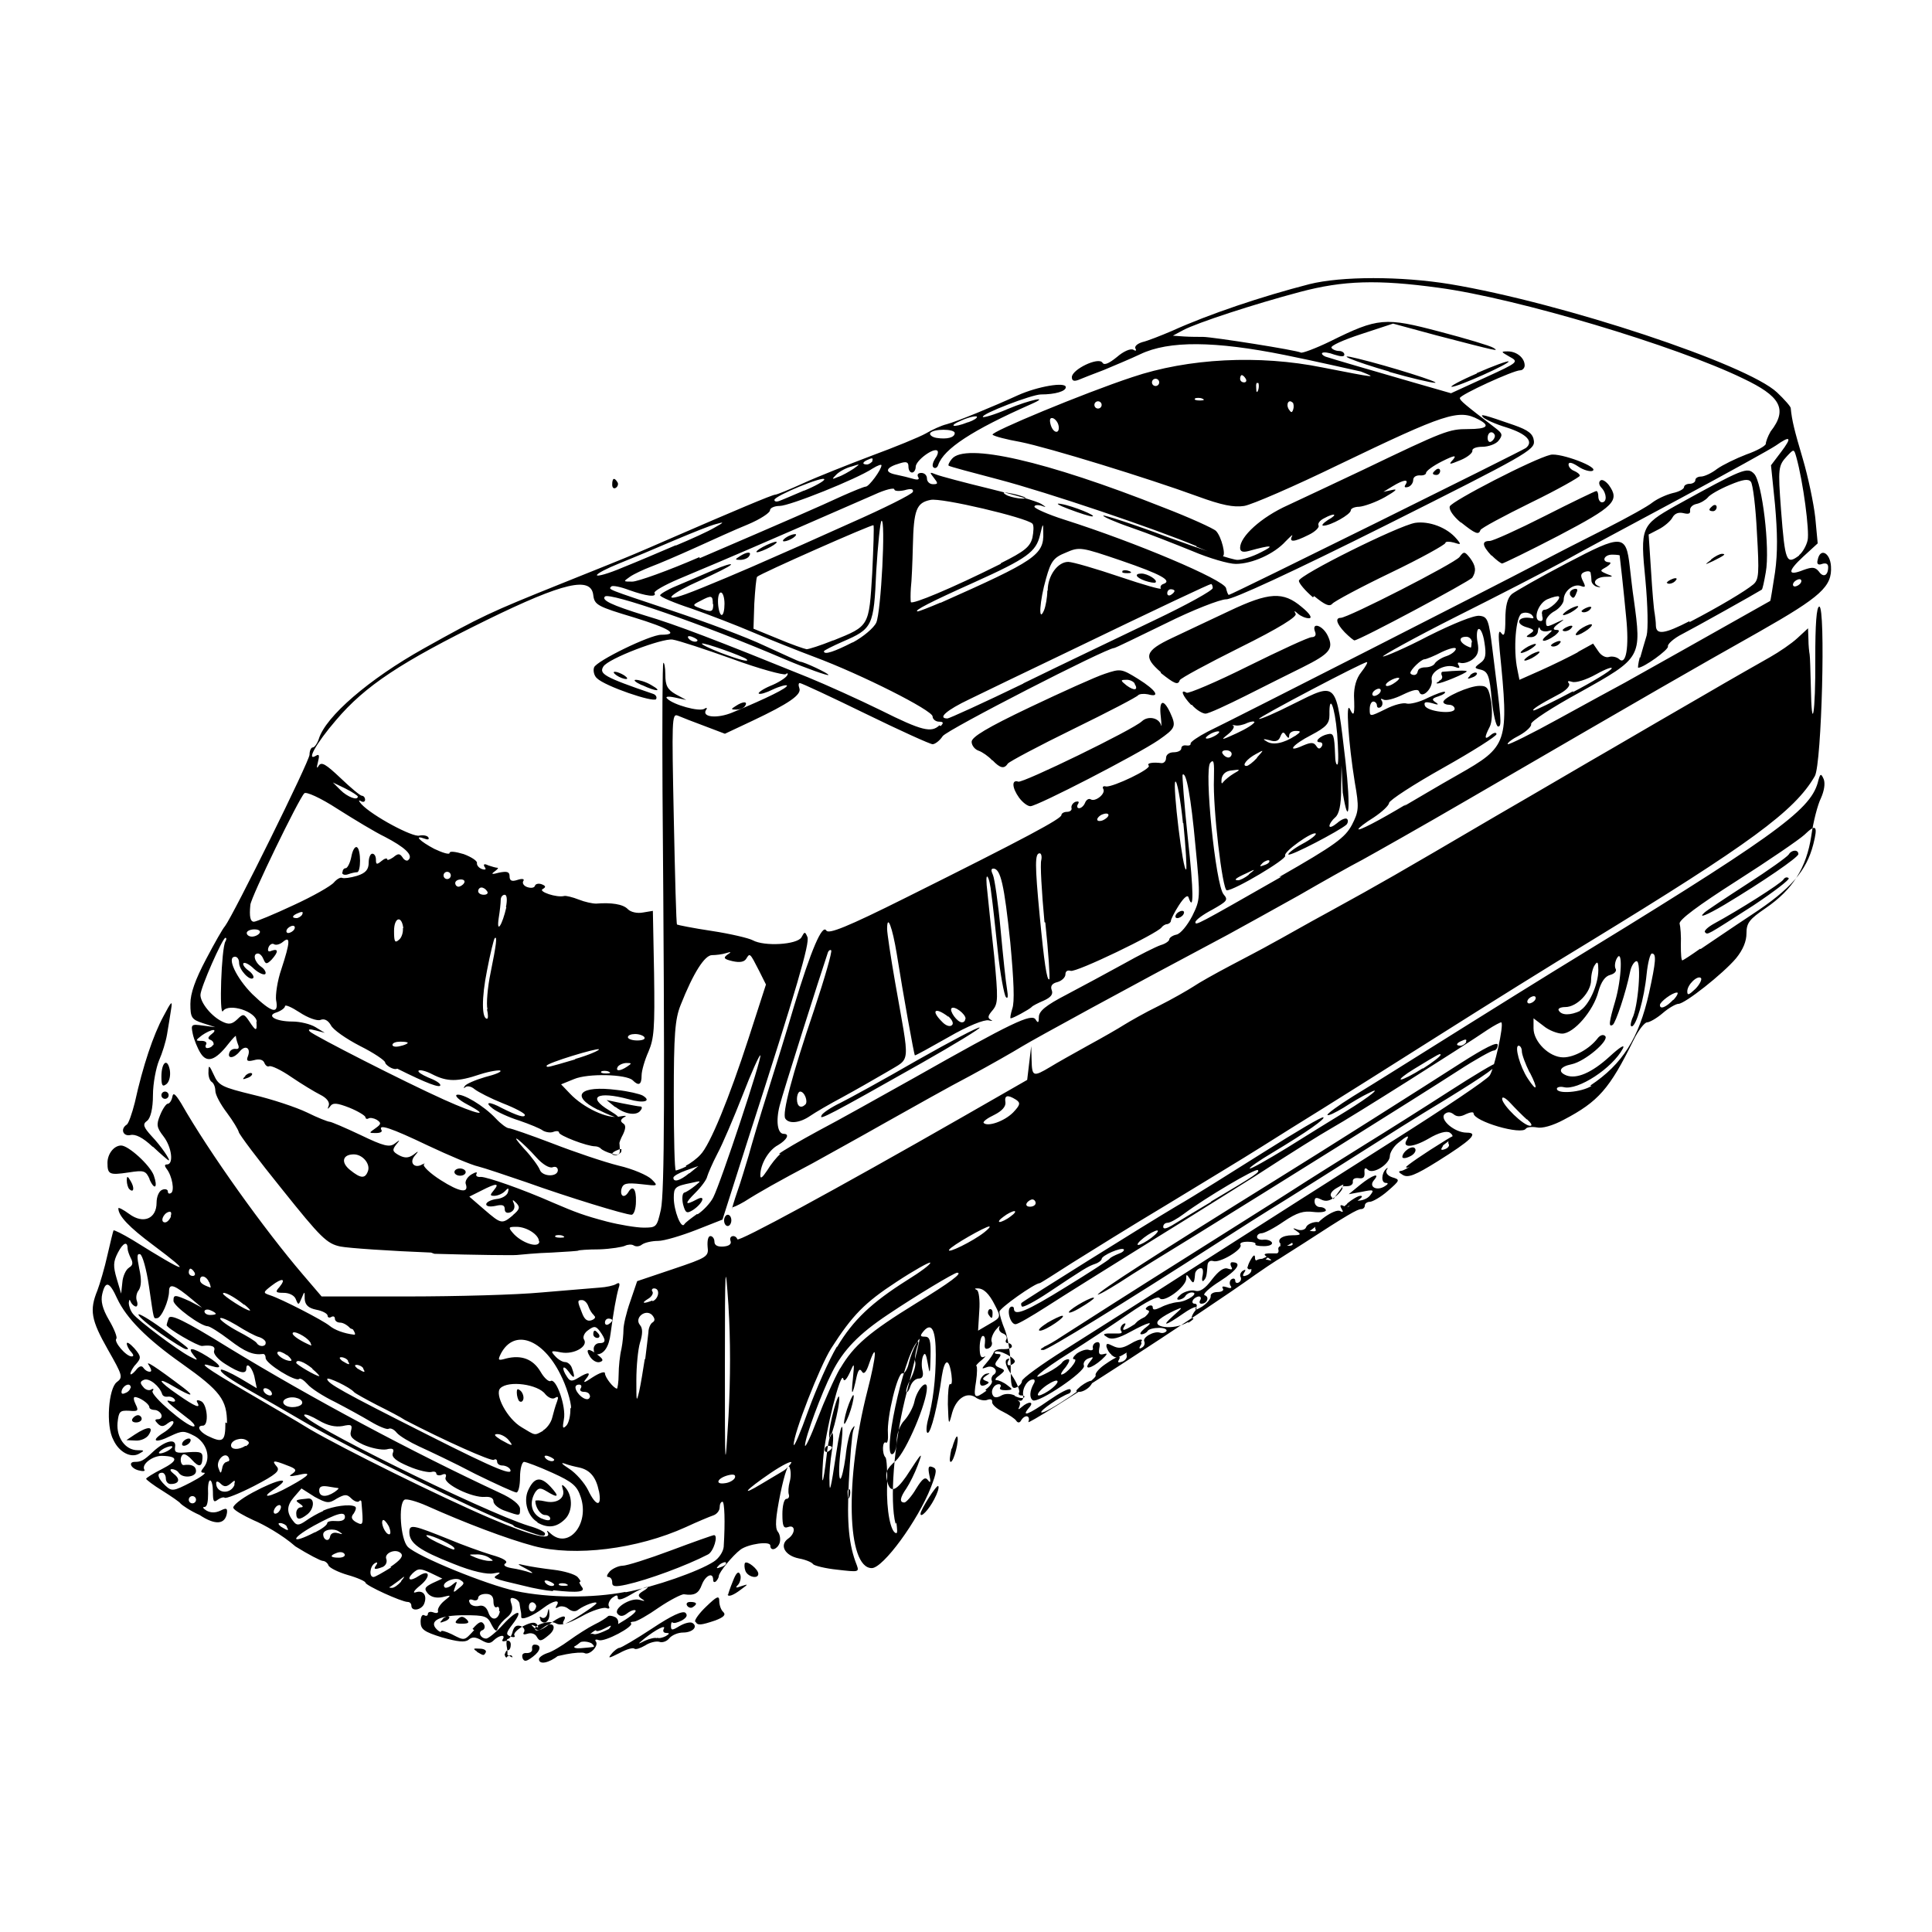 <?xml version="1.0" encoding="UTF-8" standalone="no"?>
<!-- Created with Inkscape (http://www.inkscape.org/) -->
<svg xmlns:dc="http://purl.org/dc/elements/1.1/" xmlns:cc="http://creativecommons.org/ns#" xmlns:rdf="http://www.w3.org/1999/02/22-rdf-syntax-ns#" xmlns:svg="http://www.w3.org/2000/svg" xmlns="http://www.w3.org/2000/svg" version="1.0" width="100%" height="100%" viewBox="0 0 48 48" id="svg2">
<defs id="defs7" />
<path d="m 12.73,41.18 c 0,-0.05 -0.04,-0.07 -0.09,-0.04 -0.05,0.03 -0.09,0.01 -0.09,-0.04 0,-0.05 0.03,-0.10 0.07,-0.10 0.04,0 0.07,-0.06 0.07,-0.14 0,-0.08 -0.05,-0.12 -0.13,-0.09 -0.07,0.02 -0.10,0.00 -0.07,-0.04 0.08,-0.13 -0.08,-0.11 -0.22,0.02 -0.09,0.09 -0.15,0.09 -0.31,-0.00 -0.14,-0.08 -0.23,-0.09 -0.32,-0.01 -0.09,0.07 -0.27,0.05 -0.66,-0.06 -0.45,-0.14 -0.53,-0.20 -0.53,-0.39 0,-0.12 0.04,-0.19 0.09,-0.16 0.05,0.03 0.09,0.01 0.09,-0.03 0,-0.05 0.06,-0.07 0.14,-0.04 0.08,0.03 0.13,0.01 0.11,-0.04 -0.01,-0.05 0.05,-0.16 0.16,-0.25 0.18,-0.14 0.18,-0.15 -0.05,-0.09 -0.15,0.03 -0.28,0.00 -0.36,-0.09 -0.10,-0.12 -0.08,-0.16 0.12,-0.26 l 0.24,-0.11 -0.29,-0.14 c -0.26,-0.12 -0.31,-0.12 -0.45,0.01 -0.16,0.16 -0.06,0.21 0.16,0.06 0.27,-0.17 0.30,0.02 0.03,0.24 -0.15,0.12 -0.20,0.20 -0.11,0.17 0.18,-0.06 0.29,0.07 0.21,0.28 -0.06,0.16 -0.32,0.21 -0.32,0.05 0,-0.05 -0.04,-0.09 -0.09,-0.09 -0.15,0 -1.05,-0.41 -1.05,-0.48 0,-0.03 -0.19,-0.12 -0.44,-0.19 -0.24,-0.07 -0.46,-0.18 -0.48,-0.24 -0.02,-0.06 -0.09,-0.11 -0.14,-0.11 -0.05,0 -0.36,-0.16 -0.68,-0.36 C 7.01,38.13 6.54,37.87 6.30,37.77 6.06,37.66 5.83,37.53 5.80,37.47 5.76,37.42 5.98,37.24 6.28,37.08 6.89,36.75 7.29,36.67 6.84,36.98 6.42,37.25 6.69,37.21 7.21,36.92 7.72,36.64 7.76,36.56 7.39,36.65 7.19,36.69 7.16,36.68 7.27,36.61 7.38,36.53 7.36,36.49 7.14,36.41 6.79,36.27 6.74,36.28 6.88,36.44 c 0.08,0.10 -0.01,0.19 -0.57,0.48 -0.37,0.19 -0.70,0.32 -0.73,0.29 -0.02,-0.02 -0.10,-9.51e-4 -0.17,0.05 -0.10,0.08 -0.12,0.04 -0.12,-0.19 0,-0.16 -0.03,-0.29 -0.07,-0.29 -0.04,0 -0.06,0.15 -0.05,0.33 0.00,0.19 -0.02,0.33 -0.09,0.33 -0.06,9.52e-4 -0.03,0.04 0.05,0.09 0.11,0.06 0.22,0.06 0.35,-0.00 0.14,-0.07 0.17,-0.06 0.16,0.05 -0.04,0.30 -0.29,0.32 -0.68,0.06 C 4.71,37.53 4.52,37.39 4.49,37.36 4.47,37.32 4.26,37.18 4.04,37.04 3.81,36.90 3.63,36.76 3.63,36.74 c 0,-0.02 0.17,-0.13 0.39,-0.24 0.41,-0.21 0.42,-0.32 0.00,-0.33 -0.24,-0.00 -0.52,0.22 -0.43,0.35 0.02,0.03 -0.04,0.04 -0.15,0.01 -0.19,-0.05 -0.26,-0.21 -0.09,-0.21 0.15,0 0.22,-0.03 0.45,-0.25 0.30,-0.28 0.59,-0.35 0.55,-0.12 -0.02,0.14 0.02,0.16 0.33,0.13 0.31,-0.02 0.36,-0.00 0.35,0.15 -0.01,0.22 -0.09,0.23 -0.26,0.04 -0.06,-0.07 -0.15,-0.14 -0.20,-0.14 -0.04,0 -0.08,0.06 -0.08,0.14 0,0.07 0.03,0.13 0.07,0.13 0.19,-0.03 0.31,0.02 0.31,0.15 0,0.15 -0.33,0.19 -0.43,0.04 -0.03,-0.05 -0.11,-0.09 -0.17,-0.09 -0.06,0.00 -0.04,0.05 0.05,0.12 0.17,0.13 0.13,0.25 -0.08,0.25 -0.07,0 -0.12,-0.06 -0.12,-0.14 0,-0.07 -0.04,-0.14 -0.09,-0.14 -0.15,0 -0.11,0.14 0.08,0.32 0.16,0.15 0.20,0.14 0.63,-0.08 0.25,-0.13 0.40,-0.24 0.33,-0.24 -0.09,0 -0.09,-0.03 -0.01,-0.13 0.19,-0.23 0.08,-0.61 -0.22,-0.78 -0.27,-0.14 -0.31,-0.14 -0.61,0.00 -0.38,0.19 -0.50,0.12 -0.16,-0.09 0.13,-0.08 0.24,-0.20 0.24,-0.25 0,-0.05 -0.06,-0.04 -0.14,0.02 -0.11,0.09 -0.17,0.09 -0.25,0.01 -0.08,-0.08 -0.08,-0.11 0.01,-0.11 0.06,0 0.10,-0.05 0.08,-0.11 -0.02,-0.06 -0.10,-0.12 -0.17,-0.12 -0.07,-9.51e-4 -0.13,-0.03 -0.13,-0.07 0,-0.08 -0.24,-0.25 -0.36,-0.25 -0.04,-9.52e-4 -0.03,0.08 0.02,0.18 0.08,0.16 0.06,0.18 -0.16,0.16 -0.23,-0.01 -0.26,0.01 -0.29,0.30 -0.03,0.36 0.19,0.68 0.50,0.68 0.17,0.00 0.18,0.01 0.03,0.09 -0.20,0.11 -0.49,-0.04 -0.63,-0.34 C 2.62,35.42 2.70,34.49 2.90,34.34 3.06,34.22 3.05,34.18 2.68,33.53 2.26,32.79 2.22,32.55 2.42,32.06 c 0.06,-0.16 0.18,-0.56 0.25,-0.88 0.07,-0.31 0.14,-0.59 0.15,-0.61 0.01,-0.02 0.23,0.09 0.48,0.24 1.36,0.85 1.53,0.89 0.50,0.12 -0.59,-0.44 -0.86,-0.72 -0.86,-0.91 0,-0.03 0.12,0.03 0.27,0.14 0.35,0.26 0.68,0.12 0.68,-0.28 0,-0.15 0.06,-0.29 0.14,-0.32 0.07,-0.03 0.14,-0.01 0.14,0.04 0,0.05 0.03,0.07 0.08,0.04 0.09,-0.05 0.03,-0.42 -0.11,-0.60 -0.06,-0.08 -0.05,-0.11 0.01,-0.11 0.17,0 0.12,-0.43 -0.09,-0.70 -0.17,-0.22 -0.18,-0.29 -0.08,-0.53 0.06,-0.15 0.15,-0.28 0.19,-0.28 0.04,0 0.09,-0.07 0.11,-0.16 0.02,-0.13 0.07,-0.09 0.22,0.15 0.70,1.23 2.07,3.14 3.02,4.25 l 0.47,0.55 2.16,-0.00 c 1.19,-9.51e-4 2.68,-0.04 3.31,-0.10 0.63,-0.05 1.28,-0.11 1.44,-0.12 0.16,-0.01 0.35,-0.05 0.41,-0.09 0.08,-0.05 0.10,-0.01 0.06,0.10 -0.06,0.21 -0.13,0.60 -0.20,1.13 -0.04,0.34 -0.17,0.52 -0.35,0.52 -0.04,9.51e-4 -0.07,-0.06 -0.07,-0.14 0,-0.07 0.06,-0.14 0.14,-0.14 0.17,0 0.17,-0.08 0.01,-0.30 -0.10,-0.13 -0.14,-0.13 -0.29,-0.02 -0.09,0.06 -0.14,0.17 -0.10,0.23 0.11,0.17 -0.25,0.38 -0.57,0.32 -0.25,-0.05 -0.27,-0.04 -0.15,0.09 0.07,0.08 0.18,0.15 0.25,0.15 0.06,0 0.14,0.06 0.17,0.15 0.09,0.25 0.06,0.29 -0.08,0.09 -0.15,-0.20 -0.19,-0.09 -0.04,0.13 0.07,0.11 0.12,0.12 0.28,0.02 0.26,-0.16 0.33,-0.14 0.18,0.04 -0.08,0.10 -0.02,0.08 0.17,-0.05 0.17,-0.11 0.31,-0.16 0.31,-0.10 0,0.10 0.22,0.38 0.30,0.38 0.01,0 0.04,-0.16 0.04,-0.35 0.00,-0.19 0.03,-0.48 0.07,-0.64 0.03,-0.15 0.05,-0.37 0.05,-0.48 -0.00,-0.11 0.07,-0.42 0.17,-0.70 l 0.17,-0.50 0.89,-0.30 c 0.86,-0.29 0.89,-0.31 0.86,-0.56 -0.01,-0.14 0.01,-0.26 0.07,-0.26 0.05,0 0.10,0.06 0.10,0.14 0,0.09 0.08,0.13 0.22,0.12 0.14,-0.01 0.21,-0.06 0.18,-0.14 -0.05,-0.13 0.12,-0.17 0.17,-0.04 0.03,0.07 2.38,-1.20 5.63,-3.06 l 1.57,-0.90 0.05,-0.42 0.05,-0.42 0.01,0.35 c 0.01,0.41 0.04,0.42 0.46,0.17 0.16,-0.10 0.59,-0.34 0.95,-0.54 0.35,-0.19 0.75,-0.42 0.89,-0.51 0.13,-0.08 0.51,-0.30 0.86,-0.47 0.34,-0.17 0.72,-0.39 0.86,-0.48 0.13,-0.09 0.54,-0.32 0.90,-0.51 0.36,-0.19 0.84,-0.44 1.05,-0.56 0.21,-0.11 0.87,-0.49 1.48,-0.82 1.22,-0.67 1.57,-0.87 4.11,-2.36 0.97,-0.56 2.26,-1.32 2.87,-1.67 0.60,-0.35 1.63,-0.95 2.29,-1.33 0.65,-0.38 1.39,-0.80 1.62,-0.93 0.23,-0.13 0.54,-0.34 0.69,-0.48 l 0.26,-0.24 0.01,0.28 c 0.00,0.15 0.02,0.32 0.03,0.37 0.01,0.05 0.02,0.41 0.03,0.80 0.02,1.22 0.12,0.66 0.11,-0.69 -9.51e-4,-0.86 0.03,-1.30 0.10,-1.30 0.16,0 0.06,3.90 -0.11,4.21 -0.50,0.87 -1.61,1.68 -5.62,4.13 -0.88,0.53 -2.56,1.58 -3.73,2.32 -1.17,0.74 -2.47,1.56 -2.89,1.82 -0.42,0.26 -1.11,0.69 -1.52,0.95 -0.41,0.26 -1.47,0.90 -2.34,1.43 -0.87,0.52 -1.93,1.18 -2.36,1.45 -0.42,0.27 -0.78,0.50 -0.80,0.50 -0.12,0 -1.00,0.62 -1.00,0.71 0,0.06 0.06,0.27 0.14,0.46 0.07,0.18 0.14,0.60 0.14,0.91 0,0.47 0.02,0.56 0.14,0.51 0.07,-0.03 0.14,-0.10 0.14,-0.16 9.52e-4,-0.06 0.48,-0.41 1.07,-0.78 0.59,-0.37 2.15,-1.36 3.47,-2.21 1.31,-0.84 3.42,-2.18 4.68,-2.98 1.25,-0.79 2.34,-1.52 2.40,-1.62 0.11,-0.15 0.36,-1.26 0.29,-1.32 -0.01,-0.01 -0.17,0.07 -0.35,0.19 -0.60,0.41 -3.35,2.15 -3.87,2.44 -0.28,0.16 -0.97,0.59 -1.91,1.20 -0.26,0.16 -1.38,0.87 -2.50,1.56 -1.11,0.69 -2.31,1.44 -2.68,1.68 -0.36,0.23 -0.70,0.43 -0.76,0.43 -0.13,9.51e-4 -0.23,-0.36 -0.12,-0.43 0.04,-0.02 0.08,-0.00 0.08,0.04 0,0.20 0.30,0.08 1.30,-0.54 0.57,-0.35 1.05,-0.66 1.08,-0.70 0.02,-0.03 0.12,-0.08 0.22,-0.12 0.09,-0.03 0.15,-0.08 0.13,-0.11 -0.06,-0.06 -0.55,0.15 -0.55,0.24 0,0.03 -0.07,0.09 -0.16,0.12 -0.18,0.06 -0.29,0.13 -1.16,0.71 -0.33,0.22 -0.63,0.38 -0.66,0.35 -0.02,-0.02 -0.03,-0.07 -0.01,-0.09 0.06,-0.06 3.05,-1.93 3.86,-2.41 0.42,-0.24 1.40,-0.86 2.18,-1.35 0.78,-0.49 1.43,-0.88 1.46,-0.85 0.04,0.04 -0.37,0.34 -1.27,0.88 -0.32,0.19 -0.58,0.37 -0.56,0.39 0.02,0.02 0.43,-0.21 0.92,-0.51 0.48,-0.30 1.14,-0.71 1.47,-0.91 0.62,-0.38 0.94,-0.65 0.54,-0.44 -0.13,0.06 -0.40,0.22 -0.60,0.35 -0.20,0.12 -0.38,0.21 -0.40,0.18 -0.02,-0.02 0.26,-0.23 0.63,-0.46 0.72,-0.44 0.87,-0.54 2.87,-1.79 0.70,-0.44 1.64,-1.02 2.09,-1.30 5.47,-3.34 6.39,-4.00 6.59,-4.70 0.06,-0.24 0.08,-0.25 0.15,-0.09 0.04,0.11 0.01,0.29 -0.07,0.47 -0.08,0.16 -0.19,0.58 -0.24,0.94 -0.12,0.79 -0.46,1.33 -1.13,1.79 -0.41,0.28 -0.48,0.37 -0.48,0.63 0.00,0.19 -0.08,0.40 -0.26,0.62 -0.32,0.38 -1.27,1.13 -1.43,1.13 -0.06,0 -0.24,0.10 -0.39,0.23 -0.15,0.13 -0.33,0.23 -0.39,0.23 -0.06,0 -0.22,0.20 -0.34,0.45 -0.59,1.20 -0.87,1.52 -1.73,1.97 -0.28,0.15 -0.54,0.22 -0.67,0.19 -0.11,-0.02 -0.24,-0.01 -0.27,0.03 -0.10,0.17 -1.30,-0.18 -1.30,-0.38 0,-0.04 -0.08,-0.03 -0.19,0.02 -0.13,0.07 -0.23,0.07 -0.31,0.00 -0.08,-0.06 -0.15,-0.06 -0.22,0.00 -0.13,0.13 0.24,0.46 0.55,0.46 0.31,0 0.11,0.19 -0.72,0.71 -0.56,0.35 -0.74,0.42 -0.87,0.34 -0.10,-0.06 -0.12,-0.09 -0.04,-0.10 0.06,-0.00 0.31,-0.15 0.53,-0.33 0.40,-0.32 0.60,-0.42 0.48,-0.24 -0.03,0.05 0.00,0.06 0.08,0.03 0.08,-0.03 0.12,-0.09 0.09,-0.13 -0.02,-0.04 -9.52e-4,-0.10 0.05,-0.14 0.07,-0.04 0.06,-0.08 -0.02,-0.14 -0.08,-0.05 -0.28,0.00 -0.53,0.15 -0.38,0.22 -0.67,0.24 -0.54,0.03 0.08,-0.14 -0.00,-0.10 -0.22,0.08 -0.11,0.09 -0.20,0.24 -0.20,0.32 0,0.20 -0.42,0.47 -0.55,0.34 -0.06,-0.06 -0.09,-0.04 -0.08,0.07 0.01,0.12 -0.03,0.16 -0.15,0.14 -0.09,-0.01 -0.15,0.02 -0.14,0.09 0.01,0.06 -0.05,0.11 -0.14,0.11 -0.09,-0.00 -0.15,0.00 -0.12,0.03 0.02,0.02 -0.04,0.12 -0.16,0.22 -0.15,0.12 -0.25,0.14 -0.37,0.08 -0.12,-0.06 -0.16,-0.05 -0.16,0.05 0,0.08 0.06,0.14 0.14,0.14 0.07,0 0.14,0.04 0.14,0.08 0,0.04 -0.14,0.06 -0.31,0.04 -0.24,-0.03 -0.40,0.01 -0.74,0.24 -0.23,0.16 -0.48,0.29 -0.55,0.29 -0.06,9.52e-4 -0.11,0.04 -0.11,0.09 0,0.05 0.07,0.08 0.16,0.07 0.09,-0.01 0.18,0.02 0.21,0.07 0.02,0.05 -0.06,0.09 -0.20,0.09 -0.14,0.00 -0.23,-0.02 -0.21,-0.05 0.02,-0.03 -0.06,-0.06 -0.19,-0.06 -0.13,0 -0.21,0.03 -0.18,0.08 0.06,0.11 -0.52,0.46 -0.68,0.40 -0.07,-0.02 -0.13,0.01 -0.14,0.10 -0.02,0.27 -0.03,0.32 -0.10,0.39 -0.03,0.03 -0.05,-0.02 -0.02,-0.14 0.02,-0.13 0,-0.19 -0.07,-0.17 -0.06,0.02 -0.12,0.08 -0.12,0.15 -0.02,0.23 -0.04,0.25 -0.13,0.11 -0.08,-0.12 -0.09,-0.12 -0.09,0.00 -0.00,0.20 -0.57,0.62 -0.66,0.48 -0.04,-0.06 -0.32,0.08 -0.77,0.39 -0.39,0.27 -1.04,0.70 -1.45,0.96 -0.74,0.46 -1.10,0.78 -0.56,0.50 0.16,-0.08 0.31,-0.19 0.35,-0.24 0.03,-0.05 0.10,-0.09 0.16,-0.09 0.05,0 0.02,0.08 -0.06,0.19 -0.09,0.10 -0.14,0.19 -0.11,0.19 0.12,0 0.44,-0.38 0.32,-0.38 -0.06,-9.51e-4 -0.03,-0.06 0.06,-0.14 0.10,-0.07 0.24,-0.12 0.31,-0.09 0.06,0.02 0.11,-9.52e-4 0.09,-0.05 -0.01,-0.05 0.02,-0.12 0.09,-0.14 0.07,-0.02 0.10,0.02 0.07,0.15 -0.02,0.14 0.00,0.17 0.12,0.14 0.10,-0.03 0.08,0.01 -0.06,0.14 -0.26,0.23 -0.47,0.27 -0.29,0.05 0.10,-0.12 0.09,-0.13 -0.04,-0.08 -0.08,0.03 -0.14,0.11 -0.11,0.18 0.05,0.14 -1.13,0.94 -1.27,0.86 -0.09,-0.06 -0.08,-0.23 0.02,-0.41 0.04,-0.06 0.03,-0.11 -0.01,-0.11 -0.14,0 -0.28,0.22 -0.25,0.40 0.01,0.08 -0.02,0.14 -0.08,0.13 -0.06,-0.01 -0.07,-0.00 -0.03,0.01 0.04,0.02 0.04,0.08 0.01,0.15 -0.04,0.07 -0.01,0.06 0.06,-0.00 0.18,-0.16 0.33,-0.14 0.18,0.02 -0.20,0.24 0,0.16 0.50,-0.19 0.26,-0.18 0.50,-0.31 0.53,-0.27 0.03,0.03 0.01,0.08 -0.03,0.10 -0.23,0.08 -0.73,0.43 -0.69,0.47 0.07,0.07 1.41,-0.83 1.35,-0.92 -0.02,-0.04 0.07,-0.16 0.23,-0.27 0.30,-0.21 0.43,-0.25 0.34,-0.10 -0.03,0.05 0.00,0.06 0.09,0.03 0.08,-0.03 0.13,-0.10 0.11,-0.16 -0.02,-0.05 0.03,-0.15 0.11,-0.22 0.19,-0.14 0.32,-0.15 0.23,-0.01 -0.04,0.06 -0.02,0.08 0.04,0.04 0.06,-0.03 0.08,-0.10 0.06,-0.15 -0.06,-0.10 0.24,-0.27 0.39,-0.22 0.06,0.02 0.13,0 0.16,-0.04 0.02,-0.04 -0.05,-0.08 -0.18,-0.08 -0.13,0 -0.26,0.03 -0.29,0.08 -0.02,0.04 -0.10,0.08 -0.15,0.08 -0.06,0 -0.02,-0.06 0.07,-0.14 0.28,-0.21 0.11,-0.17 -0.35,0.08 -0.29,0.16 -0.46,0.20 -0.56,0.14 -0.12,-0.07 -0.12,-0.09 0.00,-0.10 0.07,-0.00 0.20,-0.00 0.27,0.00 0.07,0.00 0.10,-0.02 0.06,-0.07 -0.03,-0.05 -0.00,-0.12 0.05,-0.16 0.06,-0.04 0.08,-0.02 0.04,0.04 -0.10,0.16 -0.00,0.13 0.37,-0.12 0.18,-0.12 0.28,-0.24 0.22,-0.26 -0.08,-0.03 -0.09,-0.05 -9.52e-4,-0.11 0.06,-0.03 0.11,-0.02 0.11,0.03 0,0.07 0.05,0.07 0.20,-0.00 0.11,-0.06 0.30,-0.12 0.43,-0.13 0.24,-0.02 0.54,-0.24 0.34,-0.24 -0.06,0 -0.13,0.04 -0.16,0.09 -0.03,0.05 -0.11,0.09 -0.17,0.09 -0.06,-9.51e-4 -0.03,-0.06 0.07,-0.14 0.10,-0.07 0.26,-0.11 0.35,-0.08 0.11,0.03 0.24,-0.05 0.41,-0.28 0.17,-0.22 0.30,-0.31 0.40,-0.27 0.10,0.03 0.12,0.02 0.08,-0.05 -0.03,-0.06 -0.02,-0.11 0.02,-0.11 0.26,0 0.14,0.19 -0.30,0.47 -0.27,0.17 -0.44,0.33 -0.38,0.35 0.13,0.04 0.06,0.21 -0.08,0.21 -0.05,0 -0.06,-0.04 -0.03,-0.09 0.03,-0.05 0.01,-0.09 -0.03,-0.09 -0.05,0 -0.12,0.04 -0.15,0.09 -0.03,0.05 -0.01,0.09 0.04,0.09 0.06,0 0.07,0.05 0.03,0.11 -0.04,0.06 0.03,0.04 0.16,-0.04 0.12,-0.08 0.22,-0.20 0.21,-0.26 -0.01,-0.05 0.06,-0.10 0.17,-0.10 0.10,0 0.17,-0.04 0.13,-0.09 -0.03,-0.05 0.00,-0.06 0.10,-0.03 0.10,0.04 0.14,0.02 0.09,-0.04 -0.03,-0.05 -0.02,-0.13 0.03,-0.16 0.05,-0.03 0.09,-0.01 0.09,0.04 0,0.05 0.04,0.07 0.09,0.04 0.05,-0.03 0.07,-0.09 0.04,-0.14 -0.02,-0.04 -9.51e-4,-0.11 0.06,-0.15 0.07,-0.04 0.08,-0.02 0.03,0.05 -0.05,0.08 -0.03,0.10 0.05,0.07 0.07,-0.02 0.13,-0.08 0.13,-0.13 0.00,-0.20 0.16,-0.33 0.36,-0.27 0.16,0.04 0.17,0.03 0.06,-0.04 -0.12,-0.08 -0.12,-0.10 0,-0.11 0.07,-0.00 0.17,-0.00 0.21,-9.51e-4 0.03,0.00 0.06,-0.04 0.04,-0.10 -0.01,-0.07 0.06,-0.11 0.19,-0.09 0.12,0.01 0.19,-0.01 0.16,-0.06 -0.06,-0.10 0.32,-0.34 0.50,-0.30 0.07,0.01 0.10,-0.01 0.07,-0.06 -0.07,-0.12 0.49,-0.52 0.62,-0.44 0.07,0.04 0.08,0.02 0.03,-0.06 -0.05,-0.09 -0.03,-0.11 0.07,-0.06 0.09,0.03 0.14,0.01 0.13,-0.05 -0.01,-0.06 0.06,-0.10 0.18,-0.09 0.11,0.01 0.26,-0.04 0.33,-0.13 0.11,-0.14 0.09,-0.15 -0.20,-0.09 l -0.33,0.06 0.28,-0.23 c 0.31,-0.25 0.52,-0.32 0.34,-0.11 -0.13,0.16 0.08,0.27 0.28,0.14 0.08,-0.05 0.09,-0.08 0.02,-0.08 -0.12,-9.51e-4 -0.11,-0.24 0.01,-0.35 0.04,-0.04 0.05,-0.02 0.01,0.03 -0.03,0.06 0.02,0.14 0.14,0.18 0.20,0.06 0.20,0.07 -0.11,0.34 -0.17,0.15 -0.38,0.27 -0.45,0.27 -0.06,0 -0.12,0.04 -0.12,0.09 0,0.05 -0.04,0.09 -0.09,0.09 -0.09,0 -0.34,0.14 -1.43,0.85 -0.29,0.18 -0.59,0.38 -0.68,0.43 -0.08,0.05 -0.32,0.21 -0.52,0.35 -1.32,0.95 -5.69,3.78 -5.64,3.66 0.06,-0.16 -0.08,-0.20 -0.18,-0.04 -0.03,0.06 -0.08,0.07 -0.12,0.01 -0.03,-0.05 -0.18,-0.15 -0.34,-0.23 -0.15,-0.07 -0.27,-0.18 -0.26,-0.24 0.01,-0.06 -0.04,-0.08 -0.12,-0.05 -0.07,0.03 -0.19,0.00 -0.26,-0.04 -0.22,-0.18 -0.50,-0.02 -0.61,0.35 -0.09,0.34 -0.09,0.34 -0.11,-0.20 -0.00,-0.30 0.02,-0.53 0.06,-0.50 0.04,0.02 0.05,-0.07 0.03,-0.23 -0.06,-0.43 -0.17,-0.41 -0.24,0.03 -0.10,0.73 -0.27,1.41 -0.35,1.41 -0.04,0 -0.04,-0.13 0.00,-0.30 0.13,-0.46 0.20,-1.03 0.20,-1.64 9.52e-4,-0.61 -0.10,-0.82 -0.30,-0.59 -0.10,0.12 -0.09,0.14 0.03,0.14 0.12,0 0.15,0.09 0.14,0.50 -0.01,0.44 -0.02,0.46 -0.07,0.16 -0.04,-0.23 -0.07,-0.29 -0.12,-0.17 -0.03,0.08 -0.04,0.24 -0.01,0.35 0.03,0.13 0.00,0.20 -0.09,0.20 -0.08,0 -0.17,0.08 -0.21,0.19 -0.03,0.10 -0.08,0.17 -0.10,0.15 -0.02,-0.02 0.02,-0.18 0.11,-0.34 0.08,-0.16 0.13,-0.35 0.11,-0.41 -0.02,-0.06 0,-0.22 0.04,-0.35 0.05,-0.13 0.05,-0.19 0.00,-0.14 -0.34,0.38 -0.89,2.96 -0.59,2.77 0.05,-0.03 0.09,-0.18 0.09,-0.34 0,-0.15 0.08,-0.38 0.19,-0.49 0.10,-0.11 0.22,-0.32 0.25,-0.47 0.06,-0.29 0.31,-0.57 0.31,-0.34 0,0.37 -0.51,1.57 -0.77,1.81 -0.23,0.20 -0.27,0.29 -0.22,0.50 0.07,0.31 0.21,0.27 0.47,-0.10 0.41,-0.63 0.43,-0.65 0.29,-0.28 -0.07,0.19 -0.20,0.45 -0.28,0.57 -0.16,0.23 -0.18,0.35 -0.05,0.35 0.04,0 0.18,-0.15 0.29,-0.34 0.16,-0.26 0.23,-0.31 0.30,-0.21 0.06,0.08 0.07,0.04 0.03,-0.13 -0.04,-0.20 -0.02,-0.24 0.08,-0.20 0.11,0.04 0.11,0.11 -0.04,0.50 -0.33,0.84 -1.19,2.01 -1.47,2.01 -0.62,0 -0.67,-2.21 -0.11,-4.40 0.23,-0.89 0.25,-1.28 0.04,-0.67 -0.07,0.21 -0.13,0.27 -0.18,0.18 -0.05,-0.08 -0.09,-0.03 -0.13,0.15 -0.10,0.47 -0.14,0.49 -0.09,0.04 0.04,-0.42 0.04,-0.42 -0.08,-0.15 -0.08,0.17 -0.14,0.23 -0.16,0.14 -0.06,-0.20 -0.45,1.32 -0.50,2.02 -0.05,0.74 0.00,0.65 0.09,-0.12 0.03,-0.30 0.09,-0.55 0.13,-0.55 0.04,0 0.04,0.20 -9.51e-4,0.45 -0.04,0.24 -0.07,0.58 -0.06,0.74 0.00,0.33 0.03,0.24 0.17,-0.70 0.13,-0.86 0.21,-0.85 0.10,0.01 -0.04,0.35 -0.04,0.64 -0.00,0.64 0.03,0 0.09,-0.25 0.13,-0.55 0.03,-0.30 0.10,-0.61 0.16,-0.69 0.07,-0.10 0.08,-0.09 0.03,0.04 -0.03,0.09 -0.08,0.67 -0.11,1.29 -0.05,1.02 0.00,1.56 0.20,2.06 0.06,0.17 0.04,0.17 -0.48,0.11 -0.30,-0.03 -0.58,-0.10 -0.61,-0.14 -0.02,-0.04 -0.18,-0.11 -0.35,-0.14 -0.35,-0.07 -0.49,-0.33 -0.27,-0.49 0.19,-0.13 0.19,-0.36 0.00,-0.29 -0.11,0.04 -0.14,-0.02 -0.14,-0.32 0,-0.20 0.04,-0.38 0.10,-0.38 0.05,0 0.08,-0.05 0.06,-0.11 -0.02,-0.06 -0.01,-0.20 0.02,-0.31 0.03,-0.10 0.04,-0.26 0.00,-0.36 -0.03,-0.11 -0.12,0.12 -0.23,0.65 -0.12,0.60 -0.14,0.85 -0.06,0.95 0.05,0.06 0.07,0.19 0.04,0.28 -0.06,0.16 -0.23,0.21 -0.23,0.06 0,-0.12 -0.55,-0.04 -0.74,0.10 -0.20,0.15 -0.54,0.57 -0.54,0.66 0,0.03 -0.03,0.09 -0.07,0.13 -0.04,0.03 -0.07,0.02 -0.07,-0.04 0,-0.20 -0.19,-0.11 -0.28,0.12 -0.08,0.22 -0.18,0.28 -0.45,0.24 -0.06,-0.00 -0.34,0.14 -0.62,0.33 -0.27,0.19 -0.55,0.35 -0.62,0.35 -0.06,0 -0.10,0.02 -0.07,0.04 0.08,0.08 -0.65,0.47 -0.80,0.42 -0.08,-0.03 -0.11,-0.01 -0.07,0.04 0.07,0.11 -0.17,0.35 -0.29,0.28 -0.04,-0.02 -0.25,-0.01 -0.45,0.03 l -0.37,0.08 0.23,-0.18 c 0.24,-0.19 0.43,-0.24 0.34,-0.10 -0.02,0.04 0.04,0.06 0.16,0.05 0.11,-0.01 0.25,-0.02 0.30,-0.03 0.05,-0.00 0.03,-0.04 -0.03,-0.09 -0.07,-0.04 -0.20,-0.06 -0.28,-0.03 -0.10,0.03 -0.09,0.00 0.03,-0.10 0.10,-0.08 0.24,-0.13 0.31,-0.10 0.13,0.05 1.11,-0.51 1.03,-0.59 -0.02,-0.02 -0.11,0.00 -0.20,0.07 -0.10,0.08 -0.18,0.09 -0.24,0.02 -0.13,-0.13 0.32,-0.42 0.55,-0.35 0.13,0.04 0.14,0.03 0.04,-0.03 -0.10,-0.07 -0.09,-0.11 0.04,-0.19 0.09,-0.05 0.14,-0.10 0.09,-0.10 -0.04,-0.00 -0.22,0.08 -0.40,0.19 -0.20,0.12 -0.32,0.15 -0.32,0.08 0,-0.08 -0.03,-0.08 -0.14,0.00 -0.07,0.06 -0.11,0.16 -0.08,0.21 0.03,0.05 0.00,0.07 -0.07,0.04 -0.07,-0.02 -0.35,0.06 -0.61,0.21 -0.35,0.19 -0.52,0.24 -0.64,0.17 -0.16,-0.09 -0.61,0.06 -0.50,0.17 0.02,0.02 0.11,9.52e-4 0.19,-0.06 0.24,-0.20 0.37,-0.00 0.13,0.19 -0.18,0.15 -0.22,0.16 -0.29,0.04 -0.04,-0.08 -0.14,-0.11 -0.23,-0.08 -0.09,0.03 -0.13,0.02 -0.09,-0.04 0.03,-0.05 -0.00,-0.12 -0.08,-0.15 -0.10,-0.03 -0.16,0.00 -0.20,0.13 -0.02,0.10 -0.08,0.19 -0.12,0.19 -0.03,0 -0.05,0.10 -0.02,0.23 0.02,0.13 0.01,0.23 -0.01,0.23 -0.03,0 -0.05,-0.04 -0.05,-0.10 z m -0.99,-0.71 c 0.15,-0.17 0.22,-0.21 0.28,-0.12 0.04,0.06 0.02,0.13 -0.03,0.15 -0.13,0.04 -0.05,0.21 0.09,0.21 0.05,0 0.24,-0.15 0.42,-0.35 0.35,-0.38 0.53,-0.39 0.23,-0.00 -0.16,0.21 -0.17,0.25 -0.04,0.30 0.08,0.03 0.12,0.01 0.09,-0.03 -0.03,-0.04 0.07,-0.15 0.22,-0.23 0.20,-0.10 0.30,-0.11 0.35,-0.03 0.04,0.07 0.02,0.08 -0.06,0.03 -0.10,-0.05 -0.11,-0.04 -0.02,0.04 0.08,0.09 0.16,0.08 0.37,-0.08 0.27,-0.21 0.47,-0.27 0.37,-0.10 -0.03,0.05 -0.03,0.09 -0.00,0.09 0.08,0 0.81,-0.47 0.81,-0.52 0,-0.06 -0.30,0.05 -0.45,0.16 -0.07,0.06 -0.16,0.05 -0.25,-0.02 -0.07,-0.06 -0.19,-0.08 -0.25,-0.04 -0.07,0.04 -0.08,0.02 -0.04,-0.04 0.10,-0.16 -0.08,-0.13 -0.33,0.06 -0.26,0.20 -0.56,0.32 -0.55,0.22 0.00,-0.03 -9.51e-4,-0.10 -0.01,-0.13 -0.01,-0.04 -0.02,-0.12 -0.03,-0.18 -0.00,-0.06 -0.06,-0.13 -0.14,-0.15 -0.09,-0.03 -0.11,0.01 -0.06,0.15 0.04,0.13 0.00,0.23 -0.11,0.32 -0.09,0.07 -0.20,0.19 -0.23,0.27 -0.03,0.10 -0.07,0.08 -0.16,-0.09 -0.10,-0.21 -0.16,-0.23 -0.68,-0.23 -0.60,0.00 -0.89,0.14 -0.68,0.35 0.06,0.06 0.11,0.08 0.11,0.05 0,-0.03 0.11,0 0.26,0.07 0.33,0.17 0.31,0.17 0.56,-0.10 z m -0.75,-0.24 c 0.06,-0.06 0.14,-0.09 0.17,-0.06 0.02,0.02 -0.02,0.08 -0.11,0.11 -0.13,0.05 -0.14,0.04 -0.05,-0.05 z m 0.38,-0.00 c 0.08,-0.08 0.13,-0.08 0.22,0 0.08,0.08 0.06,0.11 -0.11,0.11 -0.17,0 -0.20,-0.02 -0.11,-0.11 z m 2.06,0.00 c -0.04,-0.06 -0.02,-0.08 0.03,-0.04 0.05,0.03 0.12,-0.01 0.14,-0.10 0.03,-0.15 0.04,-0.15 0.05,-0.00 0.01,0.20 -0.14,0.30 -0.23,0.15 z m -1.03,-0.20 c 0.01,-0.08 -0.01,-0.13 -0.06,-0.10 -0.04,0.02 -0.08,-0.03 -0.08,-0.14 0,-0.13 -0.06,-0.19 -0.19,-0.19 -0.10,0 -0.19,0.04 -0.19,0.10 0,0.05 -0.06,0.08 -0.13,0.05 -0.08,-0.03 -0.12,-0.00 -0.08,0.07 0.02,0.06 0.12,0.10 0.22,0.08 0.11,-0.03 0.19,0.02 0.24,0.15 0.07,0.23 0.25,0.21 0.29,-0.02 z m 0.92,-0.10 c 0.01,-0.04 -0.02,-0.10 -0.08,-0.12 -0.05,-0.01 -0.10,0.03 -0.10,0.11 0,0.15 0.14,0.16 0.18,0.00 z m 2.22,-0.37 c 0.74,-0.14 1.82,-0.52 2.19,-0.76 0.13,-0.08 0.24,-0.25 0.25,-0.37 0.04,-0.63 0.02,-1.12 -0.03,-1.12 -0.04,0 -0.07,0.06 -0.07,0.14 0,0.08 -0.07,0.17 -0.16,0.20 -0.09,0.03 -0.40,0.16 -0.68,0.29 -1.21,0.55 -2.77,0.74 -3.78,0.47 -0.67,-0.18 -1.70,-0.57 -2.66,-1.00 -0.25,-0.11 -0.50,-0.18 -0.55,-0.15 -0.16,0.10 -0.10,0.98 0.08,1.17 0.24,0.24 1.95,0.94 2.69,1.10 0.81,0.17 1.89,0.18 2.72,0.02 z m -1.81,-0.03 c -0.15,-0.01 -0.48,-0.07 -0.71,-0.13 -0.81,-0.19 -0.80,-0.19 -0.65,-0.28 0.08,-0.06 0.05,-0.06 -0.11,-0.03 -0.15,0.03 -0.51,-0.04 -1.00,-0.24 -0.84,-0.33 -1.09,-0.51 -1.09,-0.78 0,-0.21 0.08,-0.19 1.00,0.18 0.31,0.13 0.78,0.30 1.04,0.38 0.29,0.08 0.42,0.16 0.35,0.21 -0.07,0.04 -0.02,0.09 0.15,0.12 0.14,0.02 0.35,0.07 0.46,0.11 0.10,0.03 0.06,-0.01 -0.09,-0.09 -0.25,-0.13 -0.25,-0.14 -0.04,-0.09 0.13,0.03 0.45,0.08 0.71,0.11 0.26,0.03 0.53,0.11 0.60,0.18 0.06,0.07 0.09,0.12 0.06,0.12 -0.03,0 -0.01,0.05 0.04,0.12 0.11,0.13 -0.07,0.16 -0.70,0.09 z m 0.04,-0.16 c 0,-0.02 -0.06,-0.06 -0.14,-0.09 -0.08,-0.03 -0.12,-0.01 -0.09,0.03 0.05,0.09 0.23,0.13 0.23,0.05 z m 0.30,-0.02 c -0.06,-0.02 -0.15,-0.02 -0.18,0.00 -0.03,0.03 0.02,0.05 0.12,0.05 0.11,-0.00 0.13,-0.02 0.05,-0.05 z M 12.15,38.70 c -0.07,-0.05 -0.22,-0.09 -0.33,-0.08 -0.19,0.00 -0.19,0.00 0,0.08 0.10,0.04 0.25,0.08 0.33,0.08 0.12,0.00 0.12,-0.00 0,-0.08 z m -0.86,-0.23 c 0,-0.07 -0.55,-0.33 -0.68,-0.33 -0.06,0.00 0.04,0.08 0.25,0.18 0.45,0.21 0.43,0.20 0.43,0.14 z m 3.92,0.84 c 0,-0.07 -0.04,-0.13 -0.10,-0.13 -0.05,0 -0.03,-0.06 0.04,-0.14 0.07,-0.07 0.22,-0.14 0.32,-0.14 0.10,0 0.64,-0.17 1.20,-0.38 0.56,-0.21 1.04,-0.38 1.07,-0.38 0.11,0 -0.01,0.41 -0.15,0.48 -0.54,0.28 -1.49,0.63 -2.03,0.75 -0.28,0.06 -0.35,0.05 -0.35,-0.05 z m -3.78,-0.06 c -0.15,-0.08 -0.49,0.08 -0.38,0.19 0.02,0.02 0.11,-0.00 0.19,-0.07 0.12,-0.10 0.13,-0.09 0.07,0.05 -0.06,0.16 -0.05,0.16 0.09,0.04 0.15,-0.12 0.15,-0.14 0.01,-0.22 z m -1.47,0.04 c 0.12,-0.15 0.11,-0.15 -0.05,-0.02 -0.10,0.07 -0.20,0.15 -0.23,0.16 -0.02,0.01 0.00,0.02 0.06,0.02 0.05,0 0.15,-0.07 0.23,-0.16 z M 9.70,38.93 c 0.25,-0.17 0.33,-0.27 0.26,-0.34 -0.13,-0.13 -0.43,-0.00 -0.36,0.15 0.02,0.07 -0.01,0.15 -0.09,0.19 -0.21,0.08 -0.24,0.06 -0.16,-0.05 0.04,-0.06 0.02,-0.08 -0.04,-0.04 -0.12,0.07 -0.15,0.34 -0.03,0.34 0.04,0 0.23,-0.11 0.44,-0.24 z m 8.34,-0.11 c -0.02,-0.02 -0.10,0 -0.17,0.06 -0.09,0.09 -0.08,0.10 0.05,0.05 0.09,-0.03 0.14,-0.08 0.11,-0.11 z M 8.56,38.61 c -0.03,-0.05 -0.11,-0.06 -0.19,-0.03 -0.19,0.07 -0.17,0.12 0.05,0.12 0.10,0 0.17,-0.04 0.14,-0.09 z M 8.40,38.09 c 0.12,0.04 0.13,0.03 0.02,-0.04 -0.13,-0.09 -0.39,-0.05 -0.39,0.07 0,0.14 0.14,0.20 0.17,0.06 0.01,-0.08 0.09,-0.12 0.19,-0.09 z m -0.57,-0.02 c 0.16,-0.08 0.30,-0.18 0.30,-0.23 0,-0.04 0.10,-0.06 0.22,-0.05 0.13,0.01 0.22,-0.02 0.22,-0.10 0,-0.15 -0.19,-0.10 -0.78,0.22 -0.59,0.33 -0.57,0.47 0.03,0.16 z m 5.79,0.03 c -0.05,-0.09 -0.04,-0.09 0.06,0 0.44,0.40 0.97,-0.23 0.75,-0.90 -0.09,-0.28 -0.20,-0.38 -0.71,-0.61 -0.33,-0.15 -0.65,-0.27 -0.70,-0.27 -0.05,0 -0.10,0.17 -0.10,0.38 0,0.21 -0.04,0.38 -0.09,0.38 -0.05,0 -0.51,-0.21 -1.02,-0.46 C 11.28,36.34 10.66,36.05 10.42,35.94 10.18,35.83 9.93,35.68 9.86,35.60 9.79,35.51 9.70,35.47 9.65,35.50 9.61,35.52 9.41,35.44 9.21,35.32 9.01,35.20 8.61,34.98 8.32,34.83 8.03,34.69 7.72,34.49 7.64,34.39 7.55,34.29 7.46,34.23 7.43,34.26 7.35,34.34 6.60,33.88 6.60,33.74 6.60,33.68 6.57,33.63 6.53,33.64 6.29,33.67 6.09,33.59 5.70,33.29 5.45,33.10 5.21,32.95 5.16,32.95 c -0.17,0 -0.85,-0.50 -0.85,-0.63 0,-0.16 0.03,-0.16 0.41,0.01 L 5.02,32.49 4.78,32.29 C 4.34,31.92 4.20,31.87 4.20,32.08 c 0,0.23 -0.19,0.67 -0.30,0.67 -0.09,0 -0.07,0.09 -0.20,-0.80 -0.06,-0.41 -0.16,-0.77 -0.22,-0.79 -0.08,-0.02 -0.08,0.06 -0.02,0.36 0.06,0.27 0.05,0.43 -0.01,0.53 -0.06,0.07 -0.08,0.19 -0.05,0.27 0.03,0.08 0.01,0.14 -0.02,0.14 -0.04,0 -0.10,-0.05 -0.13,-0.11 -0.03,-0.08 -0.04,-0.07 -0.05,0.02 -0.00,0.07 0.04,0.20 0.11,0.28 0.14,0.17 1.08,0.88 1.40,1.05 0.21,0.11 0.22,0.11 0.10,-0.03 -0.17,-0.21 -0.03,-0.20 0.34,0.03 0.34,0.21 0.40,0.33 0.11,0.24 -0.38,-0.12 -0.16,0.04 0.83,0.62 0.56,0.33 1.29,0.75 1.61,0.95 0.82,0.48 3.22,1.67 4.48,2.21 1.06,0.45 1.55,0.57 1.42,0.34 z M 12.73,37.88 C 11.82,37.53 8.80,36.04 7.65,35.38 7.10,35.06 6.48,34.70 6.28,34.59 5.71,34.27 5.44,34.08 5.49,34.03 5.51,34.01 5.72,34.10 5.96,34.24 L 6.38,34.49 6.33,34.25 C 6.29,34.00 6.12,33.81 6.12,34.00 c 0,0.15 -0.16,0.12 -0.52,-0.11 -0.18,-0.11 -0.31,-0.26 -0.28,-0.33 0.04,-0.11 -0.06,-0.15 -0.30,-0.12 -0.10,0.01 -0.88,-0.44 -0.88,-0.52 0,-0.01 0.02,-0.09 0.05,-0.17 0.04,-0.11 0.37,0.04 1.50,0.74 2.05,1.25 4.54,2.58 6.73,3.60 0.31,0.14 0.49,0.29 0.50,0.39 0.00,0.19 0.01,0.19 -0.36,0.06 -0.16,-0.05 -0.30,-0.16 -0.30,-0.24 0,-0.08 -0.08,-0.12 -0.21,-0.11 -0.31,0.03 -1.04,-0.32 -0.98,-0.48 0.03,-0.08 0.00,-0.11 -0.09,-0.07 -0.07,0.03 -0.14,0.01 -0.14,-0.03 0,-0.04 -0.05,-0.06 -0.12,-0.04 -0.06,0.02 -0.32,-0.03 -0.57,-0.14 -0.31,-0.13 -0.43,-0.23 -0.39,-0.33 0.04,-0.10 0.00,-0.13 -0.16,-0.09 -0.12,0.02 -0.38,-0.03 -0.58,-0.12 -0.27,-0.13 -0.34,-0.20 -0.30,-0.34 0.04,-0.15 0.01,-0.17 -0.21,-0.12 -0.18,0.03 -0.37,-0.01 -0.59,-0.14 -0.17,-0.10 -0.33,-0.17 -0.36,-0.14 -0.14,0.14 4.45,2.41 5.58,2.76 0.22,0.06 0.40,0.15 0.40,0.19 0,0.10 -0.07,0.08 -0.75,-0.17 z M 7.50,34.88 c 0.06,-0.11 -0.19,-0.21 -0.37,-0.14 -0.18,0.07 -0.08,0.22 0.14,0.22 0.09,0 0.20,-0.03 0.23,-0.08 z M 6.74,34.58 c -0.03,-0.05 -0.10,-0.09 -0.15,-0.09 -0.05,0 -0.06,0.04 -0.03,0.09 0.03,0.05 0.10,0.09 0.15,0.09 0.05,0 0.06,-0.04 0.03,-0.09 z m 6.62,3.24 c -0.25,-0.14 -0.36,-0.52 -0.24,-0.79 0.15,-0.33 0.31,-0.36 0.56,-0.09 0.23,0.25 0.19,0.29 -0.10,0.11 -0.15,-0.09 -0.20,-0.09 -0.28,0.02 -0.16,0.26 -0.10,0.53 0.14,0.65 0.14,0.06 0.23,0.07 0.23,0.01 0,-0.05 -0.06,-0.09 -0.13,-0.09 -0.11,0 -0.24,-0.19 -0.24,-0.35 0,-0.02 0.11,-0.02 0.24,0.01 0.29,0.07 0.52,-0.08 0.44,-0.31 -0.03,-0.10 -0.02,-0.12 0.04,-0.06 0.21,0.20 0.22,0.61 0.02,0.81 -0.21,0.21 -0.43,0.24 -0.70,0.08 z M 3.99,33.13 C 3.69,32.92 3.44,32.71 3.44,32.66 c 0,-0.04 0.26,0.11 0.59,0.35 0.69,0.51 0.70,0.51 0.59,0.51 C 4.58,33.52 4.29,33.34 3.99,33.13 z M 9.66,37.92 C 9.60,37.81 9.53,37.74 9.51,37.77 c -0.06,0.06 0.06,0.35 0.16,0.35 0.04,0 0.04,-0.08 -0.01,-0.20 z m 12.59,-0.06 c -0.15,-0.58 -0.04,-1.97 0.23,-3.08 0.44,-1.76 0.41,-1.60 0.28,-1.39 -0.06,0.10 -0.14,0.31 -0.18,0.47 -0.03,0.15 -0.11,0.28 -0.16,0.26 -0.12,-0.02 -0.39,1.09 -0.36,1.49 0.01,0.15 -0.01,0.26 -0.05,0.23 -0.09,-0.05 -0.10,0.28 -0.01,0.37 0.03,0.03 0.05,0.35 0.04,0.71 -0.02,0.60 0.09,1.17 0.23,1.17 0.03,0 0.02,-0.11 -0.00,-0.26 z m -15.12,0.07 c -0.03,-0.05 -0.11,-0.09 -0.17,-0.09 -0.06,9.52e-4 -0.05,0.03 0.02,0.09 0.18,0.11 0.21,0.11 0.14,0 z m 0.90,-0.40 c 0.25,-0.11 0.66,-0.17 0.79,-0.10 0.04,0.02 0.02,0.09 -0.03,0.17 -0.08,0.09 -0.06,0.15 0.06,0.22 0.18,0.09 0.18,0.08 0.13,-0.50 -0.00,-0.04 -0.03,-0.06 -0.06,-0.02 -0.03,0.03 -0.12,-0.00 -0.19,-0.07 -0.11,-0.11 -0.16,-0.11 -0.36,0.00 -0.20,0.13 -0.25,0.12 -0.55,-0.04 L 7.49,36.98 7.30,37.20 c -0.18,0.21 -0.19,0.38 -0.00,0.61 0.07,0.09 0.13,0.09 0.29,-0.02 0.11,-0.08 0.30,-0.19 0.44,-0.25 z m -0.67,0.06 c 0,-0.07 0.05,-0.14 0.11,-0.14 0.07,-9.52e-4 0.07,-0.03 -0.02,-0.09 -0.14,-0.09 -0.11,-0.10 0.21,-0.13 0.16,-0.01 0.15,0.25 -0.02,0.39 -0.19,0.15 -0.28,0.15 -0.28,-0.02 z m -0.38,-0.15 c 0,-0.05 -0.04,-0.06 -0.09,-0.03 -0.05,0.03 -0.09,0.10 -0.09,0.15 0,0.05 0.04,0.06 0.09,0.03 0.05,-0.03 0.09,-0.10 0.09,-0.15 z m 16.23,-0.19 c 0.08,-0.15 0.13,-0.30 0.10,-0.33 -0.04,-0.04 -0.44,0.59 -0.44,0.69 0,0.11 0.20,-0.09 0.34,-0.36 z m -18.34,0.01 c 0,-0.05 -0.04,-0.09 -0.09,-0.09 -0.05,0 -0.09,0.04 -0.09,0.09 0,0.05 0.04,0.09 0.09,0.09 0.05,0 0.09,-0.04 0.09,-0.09 z m 10.01,-0.21 c -0.07,-0.35 -0.22,-0.53 -0.49,-0.59 -0.10,-0.02 -0.27,-0.06 -0.37,-0.10 -0.10,-0.03 -0.05,0.02 0.12,0.13 0.17,0.11 0.38,0.35 0.47,0.53 0.20,0.42 0.35,0.43 0.27,0.02 z m 6.22,-0.04 c -0.03,-0.03 -0.05,0.02 -0.04,0.12 0.00,0.11 0.02,0.13 0.05,0.05 0.02,-0.06 0.02,-0.15 -0.00,-0.18 z m -12.79,0.06 c 0.07,-0.05 0.12,-0.09 0.09,-0.10 -0.02,-0.00 -0.14,-0.02 -0.26,-0.04 -0.14,-0.02 -0.21,0.00 -0.21,0.10 0,0.16 0.17,0.18 0.38,0.04 z M 5.82,36.88 c 0.03,-0.11 0.02,-0.12 -0.09,-0.02 -0.10,0.08 -0.16,0.09 -0.25,0.00 -0.06,-0.06 -0.11,-0.07 -0.11,-0.01 0,0.26 0.37,0.29 0.46,0.03 z M 19.45,36.55 c 0.09,-0.05 0.18,-0.15 0.21,-0.21 0.02,-0.06 -0.21,0.05 -0.52,0.26 -0.63,0.43 -0.77,0.60 -0.21,0.26 0.19,-0.11 0.43,-0.26 0.52,-0.31 z m -1.19,0.16 c 0.02,-0.07 -0.03,-0.09 -0.16,-0.06 -0.28,0.07 -0.35,0.24 -0.09,0.20 0.11,-0.01 0.23,-0.08 0.25,-0.14 z M 5.65,36.31 c 0.05,0 0.06,-0.04 0.03,-0.10 -0.09,-0.16 -0.33,0.08 -0.25,0.27 0.05,0.14 0.06,0.14 0.09,-0.00 0.01,-0.09 0.07,-0.16 0.12,-0.16 z m 7.02,0.19 c -0.03,-0.05 -0.12,-0.09 -0.19,-0.09 -0.07,0 -0.13,-0.04 -0.13,-0.10 0,-0.05 -0.04,-0.07 -0.08,-0.04 -0.07,0.04 -1.23,-0.48 -2.21,-0.99 C 9.96,35.21 9.65,35.05 9.37,34.91 9.08,34.76 8.83,34.62 8.80,34.59 8.69,34.46 8.13,34.20 8.13,34.26 c 8.72e-4,0.11 0.38,0.32 2.48,1.38 1.76,0.89 2.19,1.06 2.05,0.84 z m 5.43,-4.04 c -0.08,-1.19 -0.09,-1.10 -0.09,1.46 0,2.70 9.51e-4,2.71 0.09,1.26 0.05,-0.94 0.05,-1.90 -9.52e-4,-2.72 z m -4.33,3.81 c 0,-0.02 -0.06,-0.06 -0.14,-0.09 -0.08,-0.03 -0.12,-0.01 -0.09,0.03 0.05,0.09 0.23,0.13 0.23,0.05 z M 4.21,36.02 c 0.07,-0.05 0.10,-0.09 0.04,-0.09 -0.05,0 -0.16,0.04 -0.23,0.09 -0.07,0.05 -0.10,0.09 -0.04,0.09 0.05,0 0.16,-0.04 0.23,-0.09 z M 20.67,35.96 c 0,-0.02 -0.04,-0.04 -0.09,-0.04 -0.05,0 -0.09,0.04 -0.09,0.10 0,0.05 0.04,0.07 0.09,0.04 0.05,-0.03 0.09,-0.07 0.09,-0.10 z m -14.56,-0.03 c 0.09,-0.06 0.10,-0.10 0.01,-0.15 -0.13,-0.08 -0.38,0.00 -0.38,0.13 0,0.11 0.19,0.12 0.36,0.01 z M 20.80,33.46 c 0.40,-0.67 0.86,-1.10 1.73,-1.65 0.34,-0.21 0.61,-0.41 0.58,-0.44 -0.02,-0.02 -0.40,0.19 -0.84,0.48 -0.78,0.51 -1.09,0.82 -1.62,1.65 -0.28,0.44 -0.94,2.13 -0.93,2.39 0.00,0.09 0.16,-0.28 0.36,-0.84 0.20,-0.55 0.52,-1.27 0.71,-1.59 z m 0.08,0.53 c 0.33,-0.56 0.71,-0.89 1.88,-1.61 0.85,-0.52 1.17,-0.76 1.02,-0.76 -0.07,0 -0.99,0.55 -1.72,1.04 -0.72,0.48 -1.11,0.88 -1.39,1.44 -0.26,0.51 -0.67,1.62 -0.67,1.81 0.00,0.08 0.14,-0.21 0.31,-0.66 0.17,-0.44 0.42,-1.01 0.56,-1.25 z m -8.25,1.78 c -0.06,-0.07 -0.18,-0.14 -0.27,-0.14 -0.10,0.00 -0.08,0.04 0.08,0.14 0.30,0.17 0.33,0.17 0.19,0 z M 5.64,35.36 c 0,-0.58 -0.16,-0.80 -1.12,-1.48 C 3.64,33.26 3.14,32.75 2.91,32.26 2.72,31.84 2.62,31.81 2.54,32.15 c -0.04,0.17 0.00,0.36 0.17,0.65 0.13,0.22 0.21,0.43 0.18,0.46 -0.07,0.07 0.24,0.44 0.38,0.44 0.06,0 0.05,-0.04 -0.01,-0.11 -0.06,-0.06 -0.11,-0.16 -0.11,-0.21 0.00,-0.05 0.08,0.00 0.19,0.12 0.17,0.20 0.17,0.24 0.04,0.39 -0.08,0.08 -0.14,0.20 -0.14,0.24 0.00,0.04 0.06,0.00 0.13,-0.08 0.08,-0.11 0.15,-0.13 0.19,-0.07 0.03,0.05 0.10,0.10 0.16,0.10 0.06,0 0.04,-0.06 -0.02,-0.16 -0.11,-0.14 0.16,0.03 0.86,0.56 0.30,0.23 0.19,0.22 -0.22,-0.02 -0.47,-0.28 -0.42,-0.15 0.08,0.19 0.43,0.30 0.58,0.36 0.48,0.19 -0.03,-0.05 0.00,-0.07 0.09,-0.03 0.16,0.06 0.21,0.61 0.05,0.61 -0.16,0 -0.10,0.14 0.11,0.25 0.39,0.19 0.45,0.15 0.45,-0.33 z M 20.85,34.73 c -0.00,-0.10 -0.06,0.02 -0.13,0.28 -0.07,0.26 -0.13,0.56 -0.12,0.67 0.00,0.10 0.06,-0.02 0.13,-0.28 0.07,-0.26 0.13,-0.56 0.12,-0.67 z m -7.36,0.81 c 0.09,-0.05 0.20,-0.19 0.23,-0.32 0.03,-0.12 0.08,-0.30 0.12,-0.40 0.04,-0.11 0.03,-0.14 -0.05,-0.09 -0.06,0.04 -0.16,0.00 -0.24,-0.09 -0.18,-0.25 -0.92,-0.35 -1.12,-0.15 -0.15,0.15 0.17,0.76 0.53,0.97 0.35,0.21 0.31,0.21 0.53,0.09 z m -0.59,-0.73 c -0.03,-0.03 -0.06,-0.13 -0.06,-0.21 0,-0.10 0.02,-0.11 0.10,-0.04 0.05,0.05 0.08,0.15 0.06,0.21 -0.02,0.06 -0.06,0.07 -0.10,0.04 z m 1.29,0.19 c -0.00,-0.18 -0.12,-0.57 -0.27,-0.86 -0.44,-0.88 -1.14,-1.13 -1.47,-0.52 -0.09,0.18 -0.08,0.19 0.13,0.13 0.37,-0.09 0.66,0.01 0.85,0.33 0.09,0.16 0.21,0.26 0.25,0.23 0.14,-0.08 0.39,0.64 0.33,0.95 -0.04,0.22 -0.03,0.25 0.06,0.16 0.06,-0.06 0.11,-0.26 0.10,-0.45 z M 4.73,35.29 C 4.17,34.86 4.07,34.76 4.23,34.81 c 0.10,0.03 0.14,0.01 0.11,-0.04 -0.03,-0.05 -0.11,-0.08 -0.17,-0.07 -0.06,0.01 -0.12,-0.01 -0.14,-0.06 -0.06,-0.20 -0.32,-0.41 -0.45,-0.36 -0.10,0.04 -0.11,0.08 -0.02,0.18 0.05,0.07 0.15,0.10 0.20,0.06 0.05,-0.03 0.07,-0.01 0.03,0.04 -0.06,0.10 0.84,0.88 1.02,0.88 0.05,-9.51e-4 0.02,-0.06 -0.08,-0.15 z M 16.03,33.77 c 0.03,-0.26 0.07,-0.56 0.08,-0.67 0.00,-0.10 0.05,-0.22 0.11,-0.25 0.06,-0.04 0.05,-0.10 -0.02,-0.18 -0.16,-0.16 -0.45,0.07 -0.30,0.25 0.07,0.08 0.07,0.22 0.00,0.44 -0.05,0.17 -0.09,0.59 -0.09,0.93 -0.00,0.53 0.00,0.57 0.07,0.28 0.04,-0.18 0.10,-0.55 0.14,-0.81 z m -1.38,0.90 c 0,-0.05 -0.06,-0.09 -0.14,-0.09 -0.08,0 -0.12,-0.04 -0.08,-0.09 0.03,-0.05 0.01,-0.09 -0.04,-0.09 -0.13,0 -0.12,0.12 0.01,0.26 0.13,0.13 0.26,0.14 0.26,0.01 z m 10.56,0.01 c 0.09,0.05 0.20,0.07 0.23,0.04 0.03,-0.03 0.00,-0.05 -0.06,-0.05 -0.06,0 -0.09,-0.03 -0.06,-0.08 0.02,-0.04 -0.05,-0.23 -0.18,-0.42 -0.15,-0.22 -0.19,-0.36 -0.12,-0.40 0.06,-0.03 0.07,-0.02 0.03,0.04 -0.03,0.06 -0.02,0.11 0.02,0.11 0.05,0 0.11,-0.03 0.14,-0.08 0.05,-0.09 -0.41,-0.33 -0.49,-0.25 -0.02,0.02 0.00,0.05 0.07,0.05 0.09,0 0.09,0.02 0.00,0.14 -0.09,0.11 -0.08,0.15 0.04,0.20 0.15,0.06 0.15,0.07 -0.00,0.19 -0.09,0.06 -0.13,0.12 -0.07,0.12 0.05,0 0.17,0.05 0.26,0.12 0.15,0.11 0.15,0.12 -0.03,0.13 -0.11,0.00 -0.17,-0.02 -0.14,-0.07 0.03,-0.04 0.01,-0.08 -0.03,-0.08 -0.13,0 -0.22,0.17 -0.15,0.28 0.03,0.06 0.11,0.06 0.21,0.00 0.09,-0.05 0.22,-0.05 0.33,0.00 z M 3.25,34.48 c 0,-0.13 -0.16,-0.09 -0.22,0.05 -0.03,0.09 -0.00,0.12 0.08,0.08 0.07,-0.02 0.13,-0.09 0.13,-0.13 z m 21.23,0.05 c 0.11,-0.08 0.19,-0.18 0.16,-0.23 -0.02,-0.04 -0.00,-0.11 0.04,-0.14 0.15,-0.09 0.00,-0.26 -0.17,-0.19 -0.13,0.05 -0.13,0.04 0.00,-0.11 0.08,-0.09 0.16,-0.21 0.18,-0.26 0.01,-0.05 0.12,-0.09 0.24,-0.08 0.11,0.00 0.21,-0.02 0.21,-0.07 0,-0.04 -0.04,-0.08 -0.10,-0.08 -0.05,0 -0.07,-0.04 -0.04,-0.09 0.03,-0.05 -0.00,-0.12 -0.08,-0.15 -0.08,-0.03 -0.12,-0.10 -0.09,-0.16 0.02,-0.06 -0.01,-0.02 -0.09,0.07 -0.08,0.10 -0.13,0.24 -0.10,0.30 0.02,0.06 -0.01,0.13 -0.08,0.16 -0.08,0.03 -0.11,-0.00 -0.09,-0.13 0.01,-0.10 -0.00,-0.18 -0.05,-0.18 -0.04,0 -0.08,0.13 -0.08,0.29 0,0.20 0.03,0.27 0.11,0.23 0.06,-0.03 0.03,0.00 -0.06,0.08 -0.10,0.08 -0.16,0.15 -0.13,0.15 0.02,0 0.02,0.17 -0.01,0.38 -0.07,0.42 -0.04,0.45 0.26,0.23 z m -0.13,-0.21 c 0.01,-0.08 0.08,-0.17 0.15,-0.19 0.11,-0.02 0.11,-0.02 0.00,0.05 -0.10,0.07 -0.10,0.09 -0.00,0.13 0.09,0.03 0.08,0.05 -0.02,0.10 -0.10,0.04 -0.14,0.01 -0.13,-0.09 z m 1.79,0.17 c 0.12,-0.10 0.17,-0.18 0.11,-0.19 -0.06,-0.00 -0.21,0.08 -0.33,0.18 -0.12,0.10 -0.17,0.19 -0.11,0.19 0.05,0.00 0.21,-0.08 0.33,-0.18 z M 7.76,34.00 C 7.55,33.83 7.36,33.76 7.36,33.86 c 0,0.04 0.49,0.33 0.57,0.33 0.02,9.52e-4 -0.05,-0.08 -0.17,-0.18 z m 1.27,0.00 c -0.03,-0.05 -0.11,-0.09 -0.17,-0.09 -0.06,9.52e-4 -0.05,0.03 0.02,0.09 0.18,0.11 0.21,0.11 0.14,0 z m -0.38,-0.19 c -0.03,-0.05 -0.11,-0.09 -0.17,-0.09 -0.06,9.52e-4 -0.05,0.03 0.02,0.09 0.18,0.11 0.21,0.11 0.14,0 z m -1.52,-0.14 c -0.10,-0.07 -0.20,-0.11 -0.23,-0.08 -0.06,0.06 0.18,0.23 0.32,0.22 0.05,-9.52e-4 0.01,-0.06 -0.08,-0.14 z M 6.60,33.35 c 0,-0.04 -0.07,-0.10 -0.16,-0.13 -0.09,-0.02 -0.35,-0.16 -0.57,-0.30 -0.22,-0.13 -0.40,-0.21 -0.40,-0.16 0,0.04 0.19,0.18 0.43,0.31 0.23,0.12 0.45,0.25 0.48,0.30 0.06,0.10 0.22,0.09 0.22,-0.00 z m 1.10,-0.01 c -0.08,-0.13 -0.43,-0.31 -0.43,-0.21 0,0.06 0.22,0.20 0.46,0.30 0.01,0.00 0.00,-0.03 -0.02,-0.08 z M 8.70,33.00 c -0.06,-0.07 -0.17,-0.14 -0.25,-0.14 -0.07,0 -0.13,-0.04 -0.13,-0.10 0,-0.05 -0.04,-0.07 -0.09,-0.04 -0.05,0.03 -0.09,0.01 -0.09,-0.03 0,-0.05 -0.12,-0.12 -0.28,-0.15 -0.20,-0.04 -0.28,-0.12 -0.29,-0.27 -0.00,-0.20 -0.00,-0.20 -0.08,-0.01 -0.07,0.17 -0.08,0.17 -0.14,0.02 -0.03,-0.09 -0.16,-0.16 -0.30,-0.16 -0.20,0 -0.22,-0.02 -0.11,-0.14 0.18,-0.22 0.07,-0.24 -0.19,-0.04 -0.22,0.17 -0.22,0.18 -0.04,0.24 0.28,0.09 1.31,0.62 1.48,0.76 0.12,0.10 0.35,0.19 0.61,0.22 0.04,0.00 0.02,-0.05 -0.03,-0.13 z M 24.72,32.43 c -0.15,-0.30 -0.29,-0.43 -0.45,-0.42 -0.06,0.00 -0.06,0.01 0,0.04 0.05,0.02 0.08,0.26 0.06,0.52 l -0.03,0.49 0.29,-0.17 c 0.28,-0.16 0.28,-0.17 0.13,-0.46 z m -0.16,0.23 c -0.03,-0.04 -0.01,-0.11 0.02,-0.13 0.04,-0.02 0.08,0.01 0.08,0.08 0,0.16 -0.02,0.17 -0.10,0.05 z m 4.97,0.20 c 0.10,-0.06 0.15,-0.11 0.10,-0.11 -0.04,-0.00 -0.02,-0.06 0.03,-0.14 0.16,-0.19 0.03,-0.18 -0.27,0.03 -0.43,0.30 -0.55,0.33 -0.25,0.06 0.26,-0.23 0.26,-0.24 0.04,-0.14 -0.13,0.06 -0.29,0.15 -0.36,0.21 -0.27,0.21 0.34,0.29 0.69,0.08 z M 15.21,32.80 c 0,-0.02 -0.04,-0.04 -0.09,-0.04 -0.05,0 -0.09,0.04 -0.09,0.10 0,0.05 0.04,0.07 0.09,0.04 0.05,-0.03 0.09,-0.07 0.09,-0.10 z m -0.45,-0.12 c -0.04,-0.03 -0.11,-0.13 -0.14,-0.22 -0.03,-0.09 -0.10,-0.16 -0.16,-0.16 -0.12,0 -0.12,0.02 -0.00,0.32 0.06,0.16 0.13,0.22 0.24,0.18 0.08,-0.03 0.11,-0.08 0.06,-0.11 z m -9.40,-0.04 c 0,-0.02 -0.06,-0.06 -0.14,-0.09 -0.07,-0.03 -0.14,-0.01 -0.14,0.03 0,0.05 0.06,0.09 0.14,0.09 0.07,0 0.14,-0.01 0.14,-0.03 z M 6.07,32.42 C 5.81,32.21 5.54,32.07 5.54,32.14 c 0,0.05 0.58,0.43 0.67,0.42 0.02,-9.51e-4 -0.03,-0.06 -0.14,-0.15 z m 10.14,-0.09 c 0.16,-0.06 0.20,-0.32 0.04,-0.32 -0.05,0 -0.07,0.04 -0.04,0.08 0.03,0.04 -0.02,0.13 -0.11,0.18 -0.18,0.11 -0.12,0.13 0.11,0.04 z M 3.21,31.49 c 0.09,-0.05 0.10,-0.12 0.04,-0.23 -0.04,-0.08 -0.08,-0.19 -0.08,-0.24 -0.00,-0.19 -0.11,-0.15 -0.24,0.10 -0.12,0.23 -0.12,0.34 -0.03,0.65 l 0.11,0.37 0.03,-0.28 c 0.01,-0.15 0.09,-0.32 0.16,-0.36 z m 1.98,0.36 c -0.06,-0.15 -0.22,-0.19 -0.22,-0.05 0,0.07 0.06,0.12 0.26,0.19 0.01,0.00 -0.00,-0.05 -0.03,-0.13 z M 4.83,31.61 c -0.03,-0.05 -0.07,-0.09 -0.10,-0.09 -0.02,0 -0.04,0.04 -0.04,0.09 0,0.05 0.04,0.09 0.10,0.09 0.05,0 0.07,-0.04 0.04,-0.09 z M 24.45,30.62 c 0.10,-0.08 0.16,-0.14 0.13,-0.15 -0.10,-0.00 -0.94,0.48 -1.00,0.58 -0.06,0.11 0.59,-0.21 0.87,-0.43 z m 4.16,0.13 c 0.13,-0.10 0.19,-0.18 0.14,-0.18 -0.05,0 -0.20,0.08 -0.33,0.18 -0.13,0.10 -0.19,0.18 -0.14,0.18 0.05,0 0.20,-0.08 0.33,-0.18 z m 1.48,-0.90 c 1.15,-0.68 1.21,-0.73 1.16,-0.78 -0.05,-0.05 -1.29,0.68 -1.84,1.09 -0.16,0.12 -0.34,0.22 -0.40,0.22 -0.06,0 -0.11,0.04 -0.11,0.10 0,0.06 0.07,0.05 0.21,-0.03 0.11,-0.07 0.56,-0.34 0.98,-0.59 z M 4.24,30.22 c 0.03,-0.09 0.01,-0.13 -0.05,-0.11 -0.14,0.04 -0.22,0.26 -0.09,0.26 0.05,0 0.11,-0.06 0.15,-0.15 z m 20.87,0.00 c 0.10,-0.07 0.14,-0.13 0.09,-0.13 -0.04,0.00 -0.17,0.06 -0.27,0.14 -0.10,0.07 -0.14,0.13 -0.09,0.13 0.04,-9.51e-4 0.17,-0.06 0.27,-0.14 z m 0.62,-0.33 c 0,-0.05 -0.04,-0.09 -0.08,-0.09 -0.04,0 -0.11,0.04 -0.14,0.09 -0.03,0.05 0.00,0.09 0.08,0.09 0.08,0 0.14,-0.04 0.14,-0.09 z m 7.56,-0.32 c 0.13,-0.17 0.12,-0.17 -0.07,-0.06 -0.11,0.06 -0.19,0.15 -0.15,0.21 0.03,0.05 0.06,0.08 0.07,0.06 0.00,-0.01 0.08,-0.11 0.15,-0.21 z m -8.12,-1.93 c 0.18,-0.19 0.19,-0.24 0.07,-0.32 -0.21,-0.13 -0.29,-0.11 -0.26,0.07 0.01,0.10 -0.08,0.21 -0.28,0.31 -0.17,0.08 -0.29,0.17 -0.26,0.20 0.10,0.10 0.51,-0.04 0.73,-0.26 z m 12.76,0.17 c -0.10,-0.09 -0.28,-0.27 -0.40,-0.40 -0.12,-0.13 -0.21,-0.18 -0.21,-0.11 0,0.15 0.54,0.68 0.70,0.67 0.06,-9.51e-4 0.02,-0.07 -0.08,-0.16 z m 1.58,-0.84 c 0.80,-0.53 1.21,-1.18 1.46,-2.30 0.17,-0.78 0.19,-0.98 0.07,-0.98 -0.04,0 -0.10,0.22 -0.13,0.51 -0.06,0.62 -0.26,1.30 -0.37,1.30 -0.04,0 -0.03,-0.08 0.01,-0.19 0.15,-0.28 0.24,-1.43 0.11,-1.43 -0.05,0 -0.13,0.11 -0.16,0.26 -0.11,0.54 -0.36,1.27 -0.43,1.32 -0.11,0.07 -0.10,-0.05 0.06,-0.59 0.16,-0.55 0.19,-1.33 0.04,-1.06 -0.05,0.09 -0.06,0.21 -0.03,0.26 0.03,0.05 -0.02,0.12 -0.13,0.15 -0.13,0.03 -0.23,0.17 -0.30,0.42 -0.12,0.47 -0.61,1.04 -0.90,1.04 -0.11,0 -0.33,-0.08 -0.46,-0.19 l -0.25,-0.19 v 0.25 c 0,0.33 0.39,0.72 0.74,0.72 0.27,0 0.65,-0.21 0.85,-0.47 0.06,-0.08 0.14,-0.11 0.19,-0.06 0.11,0.11 -0.50,0.63 -0.83,0.70 -0.30,0.06 -0.36,0.19 -0.13,0.28 0.25,0.09 0.62,-0.06 1.07,-0.47 0.25,-0.23 0.39,-0.32 0.33,-0.20 -0.26,0.49 -1.12,1.05 -1.47,0.96 -0.09,-0.02 -0.17,-0.00 -0.17,0.04 0,0.14 0.61,0.09 0.86,-0.07 z M 38.00,26.64 c -0.10,-0.20 -0.19,-0.44 -0.19,-0.52 0,-0.08 -0.04,-0.14 -0.08,-0.14 -0.11,0 0.03,0.52 0.23,0.82 0.23,0.35 0.26,0.26 0.05,-0.15 z m -2.65,-0.09 c 0.24,-0.15 0.44,-0.31 0.44,-0.34 0,-0.05 -0.02,-0.04 -0.66,0.35 -0.23,0.14 -0.38,0.26 -0.32,0.26 0.05,0 0.29,-0.12 0.54,-0.28 z m 1.07,-0.67 c 0.03,-0.05 -0.00,-0.07 -0.08,-0.03 -0.16,0.06 -0.19,0.13 -0.05,0.13 0.04,0 0.11,-0.04 0.14,-0.09 z m 2.83,-0.77 c 0.22,-0.12 0.46,-0.64 0.46,-1.01 -9.51e-4,-0.20 -0.02,-0.23 -0.09,-0.12 -0.05,0.07 -0.09,0.24 -0.09,0.37 -0.00,0.30 -0.35,0.67 -0.64,0.67 -0.12,0 -0.20,0.04 -0.16,0.09 0.07,0.12 0.29,0.12 0.54,-0.00 z m 2.33,-0.27 c 0.09,-0.10 0.13,-0.19 0.08,-0.18 -0.11,0.00 -0.42,0.23 -0.42,0.31 0,0.12 0.16,0.05 0.33,-0.13 z m -3.44,0 c 0.03,-0.05 0.01,-0.09 -0.03,-0.09 -0.05,0 -0.12,0.04 -0.15,0.09 -0.03,0.05 -0.01,0.09 0.03,0.09 0.05,0 0.12,-0.04 0.15,-0.09 z m 4.12,-0.54 c -0.08,-0.08 -0.34,0.16 -0.34,0.33 0,0.11 0.04,0.09 0.20,-0.06 0.11,-0.11 0.17,-0.24 0.14,-0.27 z m -0.01,-0.72 c 0.21,-0.14 0.78,-0.53 1.28,-0.86 0.96,-0.63 1.35,-1.08 1.52,-1.74 0.12,-0.47 0.07,-0.52 -0.22,-0.24 -0.13,0.12 -0.89,0.64 -1.69,1.15 -0.94,0.60 -1.44,0.97 -1.41,1.06 0.02,0.07 0.04,0.31 0.03,0.53 -0.00,0.22 0.01,0.39 0.04,0.38 0.03,-0.01 0.23,-0.14 0.44,-0.29 z m 0.11,-0.42 c -0.03,-0.03 0.06,-0.12 0.22,-0.21 0.61,-0.33 1.67,-1.00 1.73,-1.10 0.03,-0.05 0.09,-0.07 0.13,-0.03 0.03,0.03 -0.36,0.33 -0.87,0.67 -1.20,0.77 -1.14,0.74 -1.21,0.67 z m -0.01,-0.49 c 0.04,-0.04 0.52,-0.36 1.06,-0.71 0.53,-0.34 0.99,-0.67 1.03,-0.73 0.07,-0.12 0.24,-0.13 0.24,-0.01 0,0.08 -0.89,0.69 -1.84,1.26 -0.44,0.26 -0.67,0.35 -0.49,0.19 z m -29.37,18.51 c -0.02,-0.07 0.01,-0.12 0.11,-0.11 0.08,0.00 0.14,-0.04 0.13,-0.10 -0.01,-0.06 0.01,-0.11 0.06,-0.11 0.18,0 0.16,0.15 -0.04,0.30 -0.17,0.13 -0.22,0.13 -0.26,0.03 z m 0.41,0.04 c 0,-0.04 0.09,-0.11 0.21,-0.15 0.11,-0.03 0.36,-0.18 0.55,-0.32 0.18,-0.13 0.46,-0.31 0.62,-0.39 0.15,-0.07 0.30,-0.17 0.33,-0.20 0.02,-0.03 0.11,-0.02 0.19,0.02 0.16,0.10 0.03,0.38 -0.20,0.46 -0.11,0.03 -0.11,0.01 0.00,-0.12 0.13,-0.16 0.12,-0.16 -0.07,-0.06 -0.11,0.06 -0.21,0.08 -0.21,0.05 0,-0.03 -0.11,0.05 -0.26,0.18 -0.14,0.13 -0.29,0.24 -0.34,0.24 -0.04,0 -0.19,0.08 -0.32,0.19 -0.25,0.20 -0.50,0.25 -0.50,0.10 z m 1.80,-0.13 c 0.07,-0.08 0.16,-0.15 0.20,-0.15 0.04,0 0.40,-0.21 0.81,-0.48 0.48,-0.32 0.76,-0.45 0.83,-0.39 0.06,0.06 0.03,0.12 -0.09,0.19 -0.10,0.05 -0.20,0.08 -0.23,0.05 -0.02,-0.02 -0.04,0.01 -0.04,0.09 0,0.11 0.03,0.11 0.21,-0.00 0.12,-0.07 0.26,-0.11 0.32,-0.08 0.15,0.09 0.01,0.24 -0.23,0.24 -0.12,0 -0.27,0.06 -0.34,0.14 -0.06,0.08 -0.18,0.12 -0.25,0.09 -0.07,-0.02 -0.23,0.01 -0.35,0.09 -0.12,0.07 -0.24,0.11 -0.27,0.08 -0.03,-0.03 -0.19,0.01 -0.37,0.11 -0.28,0.14 -0.30,0.14 -0.18,0.00 z m 1.14,-0.40 c 0.04,0.02 0.13,0.00 0.21,-0.04 0.10,-0.06 0.10,-0.08 0.01,-0.08 -0.06,-9.51e-4 -0.09,-0.04 -0.06,-0.10 0.07,-0.12 -0.19,0.01 -0.48,0.24 -0.18,0.15 -0.18,0.15 0.02,0.05 0.11,-0.05 0.25,-0.08 0.29,-0.06 z m -4.48,0.34 c -0.11,-0.07 -0.09,-0.08 0.06,-0.07 0.11,0.00 0.18,0.04 0.16,0.09 -0.05,0.09 -0.05,0.09 -0.22,-0.01 z m 5.42,-0.74 c -0.02,-0.04 0.10,-0.21 0.28,-0.38 0.26,-0.25 0.32,-0.28 0.32,-0.13 0,0.09 0.04,0.22 0.10,0.27 0.07,0.07 0.01,0.13 -0.20,0.21 -0.36,0.12 -0.44,0.13 -0.49,0.03 z m -0.20,-0.40 c -0.03,-0.05 0.00,-0.09 0.08,-0.09 0.16,0 0.19,0.05 0.06,0.13 -0.04,0.03 -0.11,0.01 -0.14,-0.04 z M 18.09,39.62 c 0,-0.02 0.05,-0.17 0.12,-0.34 0.08,-0.21 0.14,-0.26 0.18,-0.16 0.03,0.07 0.00,0.19 -0.05,0.25 -0.08,0.08 -0.06,0.09 0.07,0.04 0.19,-0.06 0.19,-0.06 0,0.08 -0.18,0.14 -0.33,0.20 -0.33,0.12 z m 0.43,-0.59 c -0.03,-0.08 -0.03,-0.17 -0.01,-0.20 0.06,-0.06 0.33,0.16 0.33,0.27 0,0.14 -0.26,0.08 -0.32,-0.07 z m 5.13,-3.04 c 0.05,-0.18 0.11,-0.32 0.13,-0.30 0.06,0.06 -0.08,0.63 -0.16,0.63 -0.04,0 -0.02,-0.15 0.02,-0.33 z M 4.54,35.83 c 0.03,-0.05 0.10,-0.09 0.15,-0.09 0.05,0 0.06,0.04 0.03,0.09 -0.03,0.05 -0.10,0.09 -0.15,0.09 -0.05,0 -0.06,-0.04 -0.03,-0.09 z M 3.35,35.64 c 0.32,-0.21 0.48,-0.21 0.35,-0.00 -0.05,0.09 -0.20,0.16 -0.33,0.15 L 3.14,35.78 3.35,35.64 z m 17.62,-0.29 c 0,-0.07 0.05,-0.29 0.12,-0.47 0.07,-0.18 0.12,-0.27 0.12,-0.19 0,0.07 -0.05,0.29 -0.12,0.47 -0.07,0.18 -0.12,0.26 -0.12,0.19 z M 3.29,35.25 c 0.03,-0.05 0.09,-0.09 0.14,-0.09 0.04,0 0.09,0.04 0.09,0.09 0,0.05 -0.06,0.09 -0.14,0.09 -0.08,0 -0.12,-0.04 -0.09,-0.09 z M 26.85,34.44 c 0.24,-0.18 0.38,-0.18 0.23,-0.00 -0.06,0.07 -0.18,0.14 -0.26,0.14 -0.11,0 -0.11,-0.02 0.03,-0.14 z m -12.19,-0.73 c -0.13,-0.21 -0.04,-0.23 0.20,-0.04 0.13,0.10 0.14,0.14 0.04,0.17 -0.07,0.02 -0.17,-0.03 -0.24,-0.13 z m 12.95,-0.06 c -0.05,-0.03 -0.10,-0.12 -0.12,-0.19 -0.01,-0.09 0.02,-0.09 0.16,-0.02 0.14,0.07 0.24,0.06 0.43,-0.05 0.13,-0.08 0.26,-0.13 0.29,-0.10 0.02,0.02 -0.09,0.14 -0.27,0.25 -0.36,0.22 -0.36,0.22 -0.49,0.12 z m -1.67,-0.19 c 0.07,-0.03 0.27,-0.14 0.43,-0.25 0.78,-0.50 1.67,-1.07 3.18,-2.02 0.90,-0.57 2.05,-1.29 2.53,-1.60 0.48,-0.31 1.31,-0.83 1.84,-1.16 0.52,-0.32 1.47,-0.92 2.09,-1.32 0.62,-0.40 1.14,-0.71 1.16,-0.69 0.06,0.06 -0.22,0.26 -1.24,0.89 -0.86,0.52 -1.22,0.75 -2.64,1.65 -0.20,0.13 -0.81,0.51 -1.35,0.85 -0.54,0.33 -1.26,0.79 -1.60,1.01 -2.49,1.60 -4.31,2.72 -4.42,2.72 -0.09,-0.00 -0.08,-0.02 0.01,-0.07 z M 14.74,33.15 c 0,-0.05 0.01,-0.09 0.04,-0.09 0.02,0 0.06,0.04 0.10,0.09 0.03,0.05 0.01,0.09 -0.04,0.09 -0.05,0 -0.10,-0.04 -0.10,-0.09 z m 11.27,-0.28 c 0.17,-0.10 0.34,-0.18 0.38,-0.18 0.13,0.00 -0.41,0.37 -0.55,0.37 -0.07,9.52e-4 -0.00,-0.08 0.16,-0.18 z m 2.26,-0.05 c 0.10,-0.07 0.22,-0.13 0.28,-0.13 0.05,0 0.01,0.06 -0.08,0.13 -0.10,0.07 -0.22,0.14 -0.28,0.14 -0.05,0 -0.01,-0.06 0.08,-0.14 z m -1.71,-0.23 c 0.06,-0.10 0.62,-0.41 0.62,-0.34 0,0.02 -0.15,0.13 -0.34,0.24 -0.18,0.11 -0.31,0.15 -0.28,0.10 z m 0.71,-0.42 c 0,-0.07 1.52,-1.05 4.45,-2.87 1.10,-0.68 3.61,-2.27 4.56,-2.88 0.61,-0.39 0.93,-0.55 0.93,-0.46 0,0.07 -0.04,0.14 -0.10,0.14 -0.05,0 -0.45,0.22 -0.88,0.50 -1.02,0.66 -4.67,2.94 -6.45,4.04 -0.77,0.47 -1.66,1.02 -1.96,1.22 -0.30,0.19 -0.55,0.33 -0.55,0.30 z m 3.73,-0.69 c 9.52e-4,-0.04 0.04,-0.13 0.09,-0.21 0.06,-0.10 0.09,-0.10 0.09,-0.02 9.52e-4,0.09 0.05,0.09 0.21,0.01 0.19,-0.09 0.19,-0.08 -0.02,0.09 -0.25,0.20 -0.38,0.24 -0.38,0.12 z M 10.71,31.12 C 9.69,31.08 8.67,31.01 8.46,30.97 8.12,30.90 7.97,30.75 7.01,29.55 6.42,28.82 5.93,28.17 5.93,28.12 5.92,28.07 5.79,27.85 5.64,27.65 5.48,27.44 5.35,27.20 5.35,27.10 c 0,-0.09 -0.04,-0.19 -0.09,-0.22 -0.05,-0.03 -0.09,-0.15 -0.08,-0.26 0.00,-0.17 0.02,-0.16 0.13,0.08 0.12,0.27 0.20,0.31 0.98,0.50 0.47,0.11 1.07,0.31 1.34,0.44 0.26,0.13 0.52,0.23 0.56,0.23 0.04,0 0.39,0.15 0.77,0.33 0.58,0.28 0.72,0.31 0.85,0.21 0.13,-0.10 0.14,-0.10 0.03,0.03 -0.10,0.13 -0.09,0.17 0.07,0.26 0.15,0.08 0.24,0.07 0.36,-0.01 0.14,-0.11 0.14,-0.10 0.03,0.03 -0.14,0.17 -0.00,0.32 0.19,0.21 0.06,-0.03 0.08,-0.03 0.04,0.00 -0.03,0.04 0.15,0.22 0.42,0.39 0.47,0.30 0.71,0.34 0.62,0.09 -0.02,-0.06 0.04,-0.17 0.14,-0.23 0.10,-0.06 0.16,-0.07 0.13,-0.02 -0.03,0.05 0.01,0.09 0.11,0.08 0.15,-0.00 1.02,0.30 1.79,0.64 0.56,0.24 0.77,0.32 1.34,0.47 0.31,0.08 0.73,0.15 0.91,0.15 0.32,0 0.33,-0.01 0.43,-0.45 0.09,-0.43 0.10,-2.95 0.04,-10.39 -0.01,-1.72 -9.51e-4,-3.16 0.02,-3.19 0.02,-0.02 0.05,0.10 0.05,0.29 0,0.27 0.05,0.37 0.26,0.49 l 0.26,0.14 -0.28,-0.06 c -0.19,-0.04 -0.25,-0.02 -0.19,0.03 0.15,0.15 0.79,0.33 0.92,0.25 0.06,-0.04 0.08,-0.02 0.04,0.03 -0.11,0.18 0.28,0.22 0.66,0.06 0.85,-0.35 1.39,-0.62 1.35,-0.67 -0.02,-0.02 -0.18,0.02 -0.35,0.10 -0.16,0.08 -0.32,0.13 -0.35,0.10 -0.02,-0.02 0.10,-0.11 0.29,-0.19 0.18,-0.07 0.37,-0.19 0.41,-0.25 0.04,-0.06 0.02,-0.08 -0.03,-0.04 -0.05,0.03 -0.65,-0.13 -1.33,-0.38 -0.67,-0.24 -1.34,-0.46 -1.48,-0.48 -0.25,-0.04 -1.60,0.47 -1.72,0.67 -0.11,0.18 0.01,0.26 1.24,0.68 0.06,0.02 0.10,0.08 0.07,0.13 -0.06,0.09 -1.27,-0.32 -1.47,-0.52 -0.07,-0.06 -0.10,-0.19 -0.07,-0.27 0.06,-0.16 1.39,-0.81 1.67,-0.81 0.46,0 0.20,-0.16 -0.68,-0.43 -0.90,-0.27 -0.98,-0.31 -1.01,-0.55 -0.05,-0.48 -0.74,-0.32 -2.64,0.61 -2.14,1.05 -3.03,1.64 -3.75,2.49 -0.50,0.58 -0.76,1.05 -0.49,0.88 0.07,-0.04 0.08,0.00 0.04,0.16 -0.04,0.15 -0.03,0.18 0.02,0.09 0.07,-0.10 0.18,-0.03 0.54,0.31 0.25,0.24 0.49,0.44 0.53,0.44 0.04,0 0.08,0.04 0.08,0.10 0,0.05 -0.05,0.07 -0.11,0.03 -0.06,-0.03 -0.05,0.00 0.02,0.08 0.27,0.29 1.28,0.83 1.44,0.78 0.09,-0.02 0.19,-0.00 0.22,0.04 0.03,0.05 0,0.07 -0.08,0.04 -0.30,-0.11 -0.13,0.06 0.23,0.25 0.21,0.10 0.38,0.15 0.38,0.10 0,-0.05 0.15,-0.03 0.35,0.03 0.19,0.07 0.34,0.17 0.33,0.22 -0.01,0.05 0.04,0.12 0.12,0.15 0.09,0.03 0.12,0.01 0.07,-0.05 -0.04,-0.07 -0.01,-0.09 0.09,-0.04 0.09,0.03 0.19,0.06 0.23,0.06 0.03,9.51e-4 -9.51e-4,0.04 -0.07,0.09 -0.10,0.07 -0.07,0.08 0.11,0.03 0.20,-0.04 0.26,-0.02 0.26,0.09 0,0.11 0.05,0.14 0.20,0.09 0.12,-0.04 0.18,-0.02 0.14,0.03 -0.03,0.05 0.01,0.12 0.10,0.15 0.09,0.03 0.17,0.02 0.19,-0.03 0.01,-0.05 0.09,-0.07 0.17,-0.04 0.10,0.04 0.11,0.07 0.02,0.12 -0.11,0.06 0.35,0.22 0.54,0.17 0.04,-0.01 0.21,0.03 0.36,0.09 0.15,0.06 0.34,0.10 0.43,0.10 0.37,-0.03 0.67,0.01 0.79,0.14 0.07,0.07 0.23,0.11 0.38,0.08 l 0.24,-0.04 0.03,1.56 c 0.02,1.37 0.00,1.61 -0.14,1.94 -0.09,0.20 -0.17,0.47 -0.17,0.59 0,0.23 -0.07,0.27 -0.22,0.12 -0.15,-0.15 -1.11,-0.18 -1.46,-0.03 l -0.32,0.13 0.22,0.23 c 0.33,0.35 0.94,0.64 1.23,0.57 0.16,-0.03 0.20,-0.02 0.11,0.02 -0.09,0.06 -0.09,0.10 -0.02,0.15 0.07,0.04 0.07,0.12 -0.00,0.27 -0.06,0.11 -0.10,0.22 -0.09,0.23 0.00,0.01 0.01,0.09 0.01,0.17 0,0.11 -0.05,0.13 -0.21,0.08 -0.11,-0.03 -0.23,-0.09 -0.26,-0.12 -0.02,-0.03 -0.09,-0.06 -0.14,-0.06 -0.21,-0.00 -0.90,-0.27 -0.90,-0.34 0,-0.04 -0.06,-0.05 -0.14,-0.02 -0.07,0.03 -0.19,0.01 -0.26,-0.03 -0.06,-0.05 -0.33,-0.16 -0.59,-0.25 -0.26,-0.08 -0.56,-0.22 -0.66,-0.30 -0.22,-0.17 -0.08,-0.18 0.23,-0.01 0.38,0.19 0.57,0.25 0.57,0.17 0,-0.04 -0.24,-0.17 -0.55,-0.29 -0.30,-0.12 -0.61,-0.28 -0.70,-0.35 -0.08,-0.07 -0.18,-0.09 -0.23,-0.05 -0.04,0.04 -0.05,0.02 -0.01,-0.03 0.03,-0.05 0.26,-0.15 0.50,-0.22 0.24,-0.06 0.42,-0.13 0.38,-0.16 -0.02,-0.02 -0.25,0.01 -0.50,0.09 -0.56,0.19 -0.82,0.19 -1.19,0.00 -0.15,-0.08 -0.31,-0.12 -0.34,-0.09 -0.03,0.03 0.08,0.10 0.24,0.17 0.16,0.06 0.30,0.14 0.30,0.19 0,0.08 -0.33,-0.04 -1.07,-0.41 C 9.77,26.60 9.57,26.45 9.57,26.40 c 0,-0.05 -0.28,-0.24 -0.62,-0.41 C 8.60,25.81 8.27,25.58 8.22,25.47 8.15,25.35 8.06,25.30 7.96,25.34 7.88,25.37 7.65,25.29 7.44,25.15 7.24,25.02 7.08,24.95 7.08,25.00 c 0,0.04 -0.09,0.11 -0.20,0.15 -0.28,0.08 -0.04,0.23 0.39,0.23 0.18,0.00 0.44,0.06 0.57,0.14 l 0.23,0.14 -0.23,-0.06 c -0.15,-0.04 -0.20,-0.03 -0.14,0.03 0.12,0.11 2.33,1.24 3.33,1.69 0.82,0.37 1.20,0.45 0.58,0.12 -0.21,-0.11 -0.32,-0.22 -0.26,-0.24 0.14,-0.04 0.66,0.26 0.97,0.59 0.12,0.13 0.27,0.24 0.32,0.24 0.05,0 0.54,0.17 1.09,0.38 0.54,0.21 1.28,0.46 1.64,0.55 0.35,0.08 0.72,0.24 0.82,0.34 0.17,0.17 0.16,0.17 -0.26,0.12 -0.37,-0.04 -0.45,-0.02 -0.49,0.12 -0.04,0.18 0.07,0.24 0.17,0.08 0.11,-0.19 0.20,-0.08 0.19,0.23 -0.00,0.18 -0.05,0.33 -0.11,0.33 -0.15,9.52e-4 -1.59,-0.44 -2.62,-0.81 -0.50,-0.17 -1.03,-0.35 -1.19,-0.39 -0.15,-0.03 -0.72,-0.27 -1.25,-0.52 -0.92,-0.44 -1.25,-0.55 -1.15,-0.38 0.02,0.04 -0.03,0.07 -0.14,0.07 -0.18,0 -0.18,-0.00 -0.01,-0.12 0.14,-0.10 0.15,-0.13 0.03,-0.21 -0.07,-0.04 -0.17,-0.06 -0.21,-0.03 -0.04,0.02 -0.07,0.00 -0.07,-0.03 0,-0.04 -0.18,-0.15 -0.40,-0.24 -0.31,-0.12 -0.41,-0.13 -0.48,-0.03 -0.06,0.08 -0.07,0.07 -0.03,-0.03 C 8.19,27.38 8.12,27.28 7.96,27.20 7.82,27.13 7.49,26.93 7.24,26.76 6.98,26.58 6.74,26.47 6.69,26.49 c -0.04,0.02 -0.09,-0.01 -0.12,-0.08 -0.03,-0.08 -0.12,-0.11 -0.26,-0.07 -0.16,0.04 -0.20,0.02 -0.15,-0.10 0.08,-0.21 -0.07,-0.29 -0.21,-0.11 -0.14,0.17 -0.31,0.18 -0.25,0.02 0.02,-0.06 0.09,-0.10 0.16,-0.09 0.07,0.01 0.09,-0.03 0.05,-0.12 -0.03,-0.08 -0.05,-0.17 -0.05,-0.20 0,-0.02 -0.08,0.06 -0.19,0.20 -0.32,0.41 -0.53,0.48 -0.69,0.22 -0.07,-0.11 -0.16,-0.33 -0.19,-0.47 -0.05,-0.24 -0.04,-0.25 0.25,-0.21 l 0.31,0.04 -0.31,-0.10 c -0.28,-0.09 -0.31,-0.14 -0.31,-0.48 0,-0.26 0.12,-0.60 0.39,-1.11 0.21,-0.40 0.42,-0.77 0.47,-0.82 0.21,-0.28 2.10,-4.10 2.10,-4.26 0,-0.10 0.04,-0.18 0.08,-0.18 0.04,0 0.11,-0.09 0.15,-0.21 0.17,-0.56 1.25,-1.49 2.61,-2.25 1.43,-0.80 1.65,-0.90 3.39,-1.60 0.85,-0.34 1.67,-0.67 1.83,-0.74 0.15,-0.06 0.58,-0.25 0.95,-0.41 1.52,-0.66 2.49,-1.07 2.56,-1.07 0.04,0 0.36,-0.13 0.71,-0.29 0.35,-0.16 1.11,-0.46 1.69,-0.68 0.57,-0.21 1.18,-0.46 1.34,-0.55 0.15,-0.09 0.39,-0.20 0.52,-0.23 0.26,-0.07 1.16,-0.44 1.77,-0.72 0.49,-0.22 1.19,-0.34 1.19,-0.20 0,0.10 -0.26,0.18 -0.62,0.18 -0.22,0.00 -1.50,0.49 -1.44,0.56 0.02,0.02 0.30,-0.06 0.62,-0.20 0.55,-0.23 1.08,-0.34 0.58,-0.12 -1.47,0.65 -2.17,1.11 -2.31,1.51 -0.02,0.07 -0.08,0.10 -0.12,0.06 -0.04,-0.03 -0.01,-0.13 0.04,-0.21 0.06,-0.08 0.09,-0.17 0.06,-0.20 -0.09,-0.09 -0.54,0.24 -0.54,0.40 0,0.07 -0.04,0.14 -0.09,0.14 -0.05,0 -0.09,-0.06 -0.09,-0.15 0,-0.11 -0.05,-0.13 -0.21,-0.08 -0.35,0.10 -0.40,0.22 -0.11,0.28 0.15,0.03 0.35,0.08 0.45,0.11 0.11,0.03 0.15,0.01 0.11,-0.05 -0.03,-0.06 -9.52e-4,-0.10 0.08,-0.10 0.08,0 0.14,0.06 0.14,0.14 0,0.07 0.06,0.14 0.15,0.14 0.13,0 0.13,-0.02 0.02,-0.16 -0.11,-0.14 -0.11,-0.15 0.06,-0.08 0.10,0.04 0.70,0.20 1.32,0.35 0.62,0.15 1.20,0.32 1.29,0.38 0.14,0.09 0.13,0.09 -0.01,0.04 -0.09,-0.02 -0.16,-0.01 -0.16,0.03 0,0.04 0.33,0.19 0.74,0.32 1.79,0.57 3.96,1.49 4.02,1.70 0.02,0.09 0.05,0.17 0.07,0.17 0.06,0 7.27,-3.57 7.38,-3.65 0.20,-0.16 0.02,-0.35 -0.48,-0.51 -0.27,-0.08 -0.53,-0.20 -0.58,-0.25 -0.10,-0.10 0.01,-0.07 0.76,0.19 0.37,0.13 0.48,0.22 0.50,0.40 0.02,0.22 -0.21,0.35 -3.68,2.09 -2.30,1.15 -3.81,1.85 -3.97,1.84 -0.14,-0.00 -0.82,0.26 -1.50,0.60 -0.68,0.33 -1.25,0.61 -1.28,0.61 -0.19,0 -4.15,2.03 -4.26,2.19 -0.07,0.11 -0.19,0.20 -0.25,0.20 -0.06,0 -0.81,-0.34 -1.67,-0.76 -0.86,-0.42 -1.59,-0.76 -1.63,-0.76 -0.03,-9.52e-4 -0.04,0.05 -0.01,0.13 0.06,0.16 -0.26,0.38 -1.17,0.81 l -0.68,0.32 -0.50,-0.19 c -0.27,-0.10 -0.58,-0.22 -0.67,-0.26 -0.15,-0.06 -0.15,0.10 -0.10,2.55 0.03,1.43 0.06,2.63 0.08,2.64 0.01,0.01 0.40,0.09 0.87,0.16 0.46,0.07 0.92,0.18 1.01,0.23 0.29,0.16 1.10,0.11 1.21,-0.07 0.08,-0.15 0.09,-0.15 0.15,-0.01 0.06,0.15 -0.25,1.23 -1.47,5.01 l -0.64,2.01 -0.66,0.26 c -0.36,0.14 -0.79,0.27 -0.94,0.27 -0.15,0.00 -0.33,0.04 -0.40,0.09 -0.06,0.05 -0.15,0.06 -0.21,0.02 -0.05,-0.03 -0.15,-0.02 -0.21,0.01 -0.06,0.03 -0.35,0.08 -0.64,0.09 -0.29,0.00 -0.52,0.02 -0.52,0.03 0,0.01 -0.30,0.03 -0.67,0.05 -0.36,0.01 -0.75,0.05 -0.86,0.06 -0.10,0.01 -1.03,0.00 -2.05,-0.03 z m 2.68,-0.28 c 0,-0.16 -0.30,-0.36 -0.56,-0.36 -0.19,-0.00 -0.21,0.01 -0.09,0.15 0.21,0.25 0.66,0.40 0.66,0.21 z m 0.59,-0.14 c -0.06,-0.02 -0.15,-0.02 -0.18,0.00 -0.03,0.03 0.02,0.05 0.12,0.05 0.11,-0.00 0.13,-0.02 0.05,-0.05 z m 3.35,-0.53 c 0.14,-0.09 0.32,-0.28 0.39,-0.42 0.19,-0.37 1.22,-3.48 1.17,-3.53 -0.02,-0.02 -0.22,0.42 -0.44,0.99 -0.22,0.56 -0.50,1.22 -0.63,1.46 -0.12,0.23 -0.23,0.49 -0.25,0.56 -0.01,0.07 -0.14,0.25 -0.29,0.40 -0.28,0.28 -0.27,0.33 0.03,0.17 0.24,-0.13 0.15,0.10 -0.09,0.26 -0.16,0.10 -0.19,0.08 -0.25,-0.14 -0.03,-0.14 -0.02,-0.27 0.03,-0.29 0.05,-0.01 0.17,-0.09 0.27,-0.17 0.16,-0.13 0.16,-0.13 -0.10,-0.07 -0.40,0.08 -0.43,0.11 -0.43,0.37 0,0.31 0.18,0.78 0.26,0.66 0.03,-0.05 0.18,-0.16 0.32,-0.26 z m -4.60,0.03 c 0.18,-0.15 0.20,-0.20 0.10,-0.31 -0.10,-0.10 -0.11,-0.09 -0.06,0.02 0.03,0.09 0,0.17 -0.09,0.21 -0.09,0.03 -0.14,0.00 -0.14,-0.08 0,-0.10 -0.06,-0.12 -0.23,-0.08 -0.14,0.03 -0.23,0.01 -0.23,-0.04 0,-0.05 0.11,-0.11 0.25,-0.13 0.14,-0.01 0.27,-0.09 0.29,-0.17 0.03,-0.11 0.01,-0.12 -0.08,-0.02 -0.06,0.06 -0.18,0.11 -0.26,0.11 -0.11,0 -0.11,-0.02 -0.01,-0.14 0.15,-0.18 0.06,-0.18 -0.31,0.01 l -0.30,0.15 0.37,0.32 c 0.43,0.37 0.44,0.37 0.73,0.13 z m 4.40,-1.05 0.22,-0.18 -0.31,0.11 c -0.17,0.06 -0.31,0.14 -0.31,0.18 0,0.12 0.16,0.08 0.39,-0.11 z m -7.99,-0.05 c 0.07,-0.18 -0.13,-0.42 -0.35,-0.42 -0.28,0 -0.33,0.20 -0.09,0.39 0.26,0.21 0.37,0.22 0.44,0.03 z m 4.72,-0.02 c 0,-0.07 -0.05,-0.11 -0.13,-0.08 -0.08,0.03 -0.25,-0.07 -0.41,-0.25 -0.14,-0.16 -0.35,-0.36 -0.45,-0.44 -0.10,-0.07 -0.03,0.03 0.15,0.23 0.19,0.20 0.36,0.44 0.39,0.52 0.06,0.18 0.45,0.19 0.45,0.01 z m 3.18,-0.12 c 0.11,-0.05 0.28,-0.18 0.36,-0.27 0.24,-0.24 0.72,-1.42 1.20,-2.90 l 0.43,-1.33 -0.17,-0.34 c -0.23,-0.45 -0.23,-0.45 -0.32,-0.30 -0.05,0.08 -0.16,0.10 -0.34,0.06 -0.21,-0.05 -0.24,-0.08 -0.13,-0.16 0.11,-0.07 0.10,-0.08 -0.03,-0.04 -0.09,0.03 -0.25,0.05 -0.35,0.05 -0.18,0 -0.46,0.43 -0.78,1.24 -0.14,0.35 -0.17,0.73 -0.17,2.27 0,1.01 0.02,1.84 0.05,1.84 0.02,0 0.14,-0.04 0.26,-0.10 z m -1.61,-0.36 c 0.03,-0.05 -0.00,-0.07 -0.08,-0.03 -0.16,0.06 -0.19,0.13 -0.05,0.13 0.04,0 0.11,-0.04 0.14,-0.09 z m -0.31,-1.98 c -0.06,-0.02 -0.15,-0.02 -0.18,0.00 -0.03,0.03 0.02,0.05 0.12,0.05 0.11,-0.00 0.13,-0.02 0.05,-0.05 z m 0.46,-0.12 c 0.12,-0.08 0.12,-0.09 -0.01,-0.09 -0.08,-9.52e-4 -0.18,0.04 -0.22,0.09 -0.07,0.12 0.05,0.12 0.23,0 z m -1.29,-0.19 c 0.35,-0.10 0.61,-0.22 0.59,-0.24 -0.04,-0.04 -1.30,0.34 -1.30,0.41 0,0.05 0.03,0.04 0.71,-0.16 z M 5.30,25.97 c 0.02,-0.04 0,-0.10 -0.06,-0.13 -0.09,-0.03 -0.08,-0.07 0.02,-0.15 0.07,-0.05 0.09,-0.10 0.04,-0.10 -0.05,-9.51e-4 -0.18,0.06 -0.28,0.13 -0.17,0.13 -0.17,0.14 -0.01,0.14 0.09,0.00 0.14,0.04 0.11,0.09 -0.03,0.05 -0.01,0.09 0.03,0.09 0.05,0 0.12,-0.03 0.14,-0.08 z m 4.83,-0.06 c 0,-0.02 -0.08,-0.03 -0.19,-0.03 -0.10,0 -0.19,0.03 -0.19,0.08 0,0.04 0.08,0.06 0.19,0.03 0.10,-0.02 0.19,-0.06 0.19,-0.08 z m 5.88,-0.14 c -0.02,-0.04 -0.13,-0.08 -0.23,-0.08 -0.10,0 -0.18,0.03 -0.18,0.08 0,0.04 0.10,0.08 0.23,0.08 0.13,0 0.21,-0.03 0.18,-0.08 z M 6.38,25.39 c -0.01,-0.26 -0.70,-0.48 -0.84,-0.27 -0.10,0.15 -0.04,-1.56 0.06,-1.73 0.03,-0.05 0.03,-0.09 0.00,-0.09 -0.07,0 -0.62,1.24 -0.62,1.42 0.00,0.19 0.27,0.53 0.54,0.66 0.16,0.08 0.24,0.07 0.37,-0.05 0.15,-0.15 0.17,-0.15 0.30,0.04 0.17,0.26 0.20,0.26 0.18,0.01 z m 5.73,-0.32 c -0.03,-0.12 0.00,-0.53 0.08,-0.91 0.14,-0.69 0.17,-0.92 0.10,-0.85 -0.02,0.02 -0.11,0.38 -0.19,0.80 -0.14,0.69 -0.13,1.20 0.00,1.20 0.03,0 0.03,-0.10 -0.00,-0.23 z m -5.25,-0.21 c -0.02,-0.14 0.03,-0.49 0.13,-0.78 0.22,-0.67 0.23,-0.84 0.04,-0.68 -0.07,0.06 -0.17,0.09 -0.22,0.06 -0.04,-0.03 -0.11,0.00 -0.14,0.08 -0.03,0.09 -0.00,0.12 0.08,0.08 0.17,-0.06 0.17,0.03 -0.00,0.22 -0.12,0.12 -0.15,0.12 -0.20,-0.00 -0.03,-0.08 -0.09,-0.15 -0.14,-0.15 -0.14,0 -0.09,0.21 0.08,0.33 0.09,0.06 0.13,0.15 0.10,0.18 -0.03,0.03 -0.16,-0.02 -0.28,-0.13 -0.11,-0.11 -0.23,-0.17 -0.26,-0.14 -0.03,0.02 0.02,0.11 0.12,0.18 0.10,0.07 0.15,0.16 0.12,0.19 -0.08,0.08 -0.35,-0.20 -0.35,-0.38 0,-0.08 -0.04,-0.15 -0.10,-0.15 -0.22,0 0.03,0.53 0.43,0.93 0.49,0.47 0.66,0.51 0.59,0.15 z M 10.02,23.06 c -0.04,-0.33 -0.23,-0.27 -0.23,0.07 0,0.26 0.02,0.31 0.12,0.22 0.07,-0.05 0.11,-0.19 0.10,-0.29 z m -3.57,0.12 c 0.03,-0.05 -0.02,-0.09 -0.13,-0.09 -0.10,0 -0.19,0.04 -0.19,0.09 0,0.05 0.06,0.09 0.13,0.09 0.07,0 0.16,-0.04 0.19,-0.09 z m 0.86,-0.09 c 0.03,-0.05 0.01,-0.09 -0.03,-0.09 -0.05,0 -0.12,0.04 -0.15,0.09 -0.03,0.05 -0.01,0.09 0.03,0.09 0.05,0 0.12,-0.04 0.15,-0.09 z m 5.26,-0.55 c 0.04,-0.20 0.02,-0.31 -0.03,-0.31 -0.05,0 -0.10,0.05 -0.10,0.13 0,0.07 -0.02,0.27 -0.05,0.45 -0.06,0.41 0.09,0.17 0.19,-0.27 z m -5.28,-0.05 c 0.48,-0.22 0.94,-0.48 1.01,-0.57 0.07,-0.08 0.16,-0.13 0.20,-0.11 0.04,0.02 0.20,-0.00 0.37,-0.05 0.22,-0.07 0.29,-0.16 0.29,-0.33 0,-0.12 0.04,-0.22 0.09,-0.22 0.05,0 0.09,0.06 0.09,0.15 0,0.12 0.02,0.13 0.14,0.03 0.07,-0.06 0.14,-0.08 0.14,-0.04 0,0.03 0.06,0.01 0.15,-0.05 0.12,-0.10 0.16,-0.10 0.23,0.00 0.04,0.07 0.11,0.10 0.14,0.07 C 10.29,21.25 10.04,21.04 9.56,20.79 9.33,20.68 8.80,20.36 8.39,20.10 7.96,19.82 7.60,19.66 7.56,19.71 c -0.14,0.14 -1.32,2.57 -1.34,2.77 -0.03,0.30 -0.00,0.42 0.09,0.42 0.05,0 0.49,-0.18 0.98,-0.41 z M 8.51,21.67 c 0,-0.05 0.03,-0.10 0.08,-0.10 0.04,0 0.11,-0.13 0.14,-0.29 0.03,-0.16 0.09,-0.26 0.14,-0.23 0.10,0.06 0.10,0.62 8.72e-4,0.62 -0.04,0 -0.14,0.02 -0.22,0.05 -0.08,0.03 -0.15,0.01 -0.15,-0.04 z m -1.00,1.04 c 0.03,-0.05 -0.00,-0.07 -0.09,-0.03 -0.16,0.06 -0.19,0.13 -0.05,0.13 0.04,0 0.11,-0.04 0.14,-0.09 z M 12.10,22.14 c -0.03,-0.05 -0.09,-0.09 -0.14,-0.09 -0.04,0 -0.08,0.04 -0.08,0.09 0,0.05 0.06,0.09 0.14,0.09 0.08,0 0.12,-0.04 0.08,-0.09 z M 11.53,21.94 c 0.03,-0.05 -0.00,-0.09 -0.08,-0.09 -0.08,0 -0.14,0.04 -0.14,0.09 0,0.05 0.04,0.09 0.08,0.09 0.04,0 0.11,-0.04 0.14,-0.09 z m -0.33,-0.19 c 0,-0.05 -0.04,-0.09 -0.09,-0.09 -0.05,0 -0.09,0.04 -0.09,0.09 0,0.05 0.04,0.09 0.09,0.09 0.05,0 0.09,-0.04 0.09,-0.09 z M 8.89,19.79 c 0,-0.02 -0.13,-0.11 -0.31,-0.20 l -0.31,-0.15 0.19,0.19 c 0.17,0.17 0.43,0.27 0.43,0.16 z M 23.37,18.04 c 0.08,-0.08 0.07,-0.11 -0.04,-0.11 -0.08,0 -0.16,-0.06 -0.16,-0.13 0,-0.15 -1.76,-1.04 -2.94,-1.48 -0.40,-0.15 -1.08,-0.42 -1.50,-0.60 -0.42,-0.18 -1.12,-0.45 -1.55,-0.60 -0.43,-0.14 -0.78,-0.29 -0.78,-0.33 0,-0.03 0.18,-0.14 0.40,-0.23 0.22,-0.09 0.63,-0.27 0.91,-0.39 0.27,-0.12 0.48,-0.18 0.45,-0.14 -0.02,0.04 -0.37,0.21 -0.76,0.39 -0.73,0.32 -1.00,0.57 -0.36,0.34 0.39,-0.14 1.57,-0.64 2.17,-0.91 0.21,-0.09 1.07,-0.47 1.91,-0.85 0.84,-0.37 1.54,-0.72 1.56,-0.78 0.02,-0.07 -0.04,-0.09 -0.21,-0.04 -0.14,0.03 -0.25,0.02 -0.25,-0.02 0,-0.05 -0.22,0.00 -0.50,0.13 -0.59,0.26 -3.30,1.44 -3.85,1.67 -0.21,0.09 -0.67,0.28 -1.02,0.43 -0.35,0.15 -0.61,0.30 -0.59,0.34 0.07,0.12 -0.21,0.08 -0.63,-0.07 -0.21,-0.08 -0.41,-0.12 -0.44,-0.09 -0.08,0.08 -0.14,0.05 1.50,0.60 0.81,0.27 1.86,0.66 2.32,0.88 0.46,0.21 0.85,0.39 0.87,0.39 0.09,0 0.73,0.30 0.70,0.33 -0.02,0.02 -0.51,-0.15 -1.08,-0.39 C 17.45,15.50 15.14,14.71 15.03,14.82 c -0.09,0.09 0.15,0.21 0.99,0.47 0.78,0.23 1.79,0.62 4.06,1.54 0.44,0.18 1.26,0.55 1.81,0.82 1.02,0.51 1.25,0.56 1.45,0.37 z m -4.99,-4.22 c 0.18,-0.12 0.31,-0.12 0.23,0 -0.03,0.05 -0.13,0.09 -0.22,0.09 -0.13,-0.00 -0.14,-0.01 -0.01,-0.09 z m 0.57,-0.23 c 0.13,-0.07 0.28,-0.13 0.33,-0.13 0.05,0 -0.01,0.06 -0.14,0.13 -0.13,0.07 -0.28,0.13 -0.33,0.13 -0.05,0 0.01,-0.06 0.14,-0.13 z m 0.57,-0.23 c 0.07,-0.05 0.18,-0.09 0.23,-0.09 0.05,0 0.03,0.04 -0.04,0.09 -0.07,0.05 -0.18,0.09 -0.23,0.09 -0.05,0 -0.03,-0.04 0.04,-0.09 z m 5.90,3.62 c 0.98,-0.48 2.45,-1.18 3.26,-1.57 0.80,-0.38 1.45,-0.74 1.45,-0.80 0,-0.05 -0.02,-0.10 -0.04,-0.10 -0.04,0 -1.13,0.51 -3.78,1.79 -0.86,0.41 -1.87,0.90 -2.22,1.07 -0.57,0.27 -0.81,0.48 -0.55,0.48 0.04,0 0.90,-0.39 1.89,-0.87 z m -6.87,-0.60 c -0.07,-0.07 -1.08,-0.43 -1.11,-0.39 -0.02,0.02 0.19,0.12 0.47,0.23 0.48,0.18 0.72,0.24 0.64,0.16 z m 2.64,-0.42 c 0.26,-0.14 0.52,-0.36 0.58,-0.49 0.12,-0.26 0.24,-2.60 0.13,-2.53 -0.03,0.02 -0.09,0.59 -0.13,1.25 -0.06,1.37 -0.09,1.43 -0.83,1.75 -0.25,0.11 -0.47,0.22 -0.47,0.24 0,0.10 0.26,0.01 0.71,-0.22 z m -0.48,-0.05 c 0.89,-0.36 0.88,-0.34 0.96,-1.67 0.03,-0.64 0.05,-1.18 0.03,-1.19 -0.03,-0.03 -2.81,1.20 -2.89,1.28 -0.02,0.02 -0.05,0.32 -0.07,0.67 l -0.02,0.62 0.61,0.25 c 0.33,0.14 0.65,0.25 0.71,0.26 0.05,0.00 0.34,-0.09 0.66,-0.22 z m -3.38,0.00 c 0,-0.02 -0.06,-0.06 -0.14,-0.09 -0.08,-0.03 -0.12,-0.01 -0.09,0.03 0.05,0.09 0.23,0.13 0.23,0.05 z m 0.67,-0.91 c 0,-0.15 -0.04,-0.28 -0.09,-0.28 -0.05,0 -0.08,0.12 -0.07,0.28 0.01,0.15 0.05,0.28 0.09,0.28 0.04,0 0.07,-0.12 0.07,-0.28 z m 8.03,-0.33 c 0.00,-0.37 0.25,-0.71 0.51,-0.71 0.11,5.74e-4 0.69,0.17 1.28,0.37 0.59,0.20 1.05,0.33 1.02,0.29 -0.02,-0.04 9.51e-4,-0.09 0.06,-0.11 0.24,-0.08 -0.05,-0.24 -1.04,-0.58 -1.00,-0.34 -1.04,-0.35 -1.38,-0.20 -0.30,0.12 -0.37,0.21 -0.49,0.64 -0.16,0.55 -0.20,1.14 -0.05,0.79 0.04,-0.10 0.08,-0.32 0.08,-0.48 z m 2.42,-0.24 c -0.23,-0.08 -0.28,-0.18 -0.09,-0.18 0.15,0.00 0.41,0.16 0.35,0.22 -0.02,0.02 -0.14,0.00 -0.26,-0.04 z m -0.57,-0.24 c 0.03,-0.03 0.11,-0.03 0.18,-0.00 0.07,0.03 0.05,0.05 -0.05,0.05 -0.10,0.00 -0.15,-0.01 -0.12,-0.05 z m -10.17,0.82 c 0,-0.22 -0.03,-0.23 -0.31,-0.08 -0.20,0.10 -0.20,0.11 -0.01,0.18 0.29,0.11 0.33,0.10 0.33,-0.10 z m 5.65,-0.03 c 2.36,-1.05 2.58,-1.19 2.56,-1.75 -0.00,-0.25 -0.01,-0.24 -0.08,0.06 -0.10,0.42 -0.31,0.58 -1.64,1.18 -1.07,0.48 -1.52,0.71 -1.40,0.72 0.03,9.52e-4 0.29,-0.10 0.57,-0.22 z m 1.51,-0.99 c 0.58,-0.29 0.72,-0.40 0.78,-0.63 0.03,-0.15 0.04,-0.31 0,-0.35 -0.15,-0.15 -2.27,-0.65 -2.53,-0.59 -0.35,0.07 -0.42,0.24 -0.44,1.14 -0.01,0.42 -0.03,0.89 -0.05,1.05 -0.01,0.15 -0.01,0.31 0.00,0.35 0.04,0.06 0.99,-0.33 2.23,-0.95 z m 4.31,0.69 c 0,-0.02 -0.04,-0.04 -0.09,-0.04 -0.05,0 -0.09,0.04 -0.09,0.10 0,0.05 0.04,0.07 0.09,0.04 0.05,-0.03 0.09,-0.07 0.09,-0.10 z M 17.38,13.87 c 2.12,-0.91 2.99,-1.29 3.55,-1.55 0.27,-0.12 0.54,-0.23 0.58,-0.23 0.08,0 0.39,-0.42 0.39,-0.53 0,-0.03 -0.09,0.00 -0.22,0.08 -0.39,0.26 -2.06,0.93 -2.31,0.93 -0.13,0 -0.24,0.05 -0.24,0.11 -9.52e-4,0.06 -0.24,0.22 -0.55,0.35 -0.30,0.12 -0.89,0.39 -1.31,0.58 -0.42,0.19 -0.91,0.40 -1.10,0.47 -0.18,0.07 -0.42,0.18 -0.52,0.25 -0.17,0.12 -0.17,0.12 0.06,0.12 0.13,0 0.89,-0.27 1.67,-0.61 z m -0.58,-0.32 c 0.36,-0.15 0.80,-0.35 0.95,-0.44 0.25,-0.14 0.25,-0.15 0.04,-0.09 -0.13,0.03 -0.60,0.22 -1.05,0.41 -0.44,0.19 -1.06,0.45 -1.36,0.57 -0.30,0.12 -0.55,0.25 -0.55,0.29 0,0.04 0.29,-0.04 0.64,-0.19 0.35,-0.14 0.94,-0.39 1.31,-0.55 z m 3.18,-1.36 c 0.27,-0.11 0.50,-0.24 0.50,-0.28 0,-0.10 -1.24,0.41 -1.24,0.51 -9.51e-4,0.04 0.05,0.05 0.11,0.03 0.06,-0.02 0.34,-0.14 0.62,-0.26 z m 5.47,0.16 c -0.02,-0.01 -0.16,-0.06 -0.32,-0.09 -0.20,-0.04 -0.24,-0.03 -0.14,0.03 0.12,0.08 0.56,0.14 0.47,0.06 z m -4.25,-0.70 c 0.18,-0.13 0.18,-0.13 -0.04,-0.06 -0.13,0.03 -0.30,0.12 -0.38,0.20 -0.12,0.12 -0.12,0.13 0.04,0.06 0.10,-0.03 0.27,-0.13 0.38,-0.20 z m 0.47,-0.21 c 0.03,-0.05 -0.00,-0.07 -0.08,-0.03 -0.16,0.06 -0.19,0.13 -0.05,0.13 0.04,0 0.11,-0.04 0.14,-0.09 z m 2.05,-0.68 c 0,-0.11 -0.54,-0.11 -0.61,0.00 -0.02,0.04 0.04,0.10 0.16,0.12 0.26,0.04 0.45,-0.01 0.45,-0.12 z m 0.34,-0.27 c 0.14,-0.05 0.23,-0.11 0.21,-0.14 -0.02,-0.02 -0.19,0.01 -0.37,0.09 -0.36,0.15 -0.23,0.20 0.15,0.05 z m 7.76,20.42 c -0.11,-0.11 0.03,-0.22 0.29,-0.22 0.20,-9.52e-4 0.23,-0.02 0.11,-0.10 -0.12,-0.08 -0.11,-0.09 0.02,-0.04 0.09,0.03 0.19,9.51e-4 0.21,-0.06 0.02,-0.06 0.13,-0.12 0.25,-0.13 0.14,-0.01 0.05,0.08 -0.28,0.31 -0.53,0.35 -0.53,0.35 -0.62,0.26 z M 17.99,30.32 c 0,-0.07 0.04,-0.14 0.09,-0.14 0.05,0 0.09,0.06 0.09,0.14 0,0.07 -0.04,0.14 -0.09,0.14 -0.05,0 -0.09,-0.06 -0.09,-0.14 z m 0.19,-0.26 c 0,-0.02 0.06,-0.23 0.14,-0.46 0.08,-0.22 0.20,-0.63 0.28,-0.89 0.07,-0.26 0.28,-0.97 0.47,-1.57 0.19,-0.60 0.49,-1.57 0.66,-2.15 0.42,-1.39 0.70,-2.04 0.80,-1.87 0.06,0.09 0.50,-0.08 1.98,-0.82 3.01,-1.50 3.86,-1.96 3.86,-2.05 0,-0.04 0.06,-0.08 0.14,-0.08 0.07,0 0.13,-0.04 0.11,-0.10 -0.01,-0.05 0.03,-0.12 0.10,-0.15 0.08,-0.02 0.10,-0.00 0.06,0.06 -0.03,0.05 -0.02,0.10 0.03,0.10 0.05,0 0.12,-0.06 0.15,-0.14 0.03,-0.07 0.09,-0.11 0.14,-0.08 0.11,0.07 0.38,-0.14 0.31,-0.26 -0.03,-0.05 9.51e-4,-0.08 0.07,-0.06 0.17,0.02 1.14,-0.44 1.06,-0.52 -0.06,-0.06 0.10,-0.09 0.32,-0.06 0.06,0.00 0.11,-0.05 0.11,-0.13 0,-0.08 0.08,-0.14 0.19,-0.14 0.10,0 0.19,-0.04 0.19,-0.10 0,-0.05 0.05,-0.08 0.12,-0.07 0.06,0.01 0.12,-0.00 0.11,-0.05 -0.00,-0.04 0.19,-0.17 0.42,-0.29 0.84,-0.41 7.24,-3.67 8.13,-4.14 0.49,-0.26 1.31,-0.68 1.81,-0.93 0.49,-0.25 1.00,-0.53 1.12,-0.63 0.12,-0.09 0.34,-0.19 0.50,-0.23 0.15,-0.03 0.28,-0.10 0.28,-0.15 0,-0.04 0.06,-0.08 0.14,-0.08 0.07,0 0.14,-0.04 0.14,-0.09 0,-0.05 0.06,-0.09 0.14,-0.09 0.08,0 0.26,-0.08 0.40,-0.19 0.14,-0.10 0.47,-0.26 0.73,-0.36 0.26,-0.09 0.47,-0.21 0.48,-0.26 0.00,-0.05 0.05,-0.19 0.12,-0.31 C 44.44,10.15 44.20,9.83 43.32,9.41 41.64,8.59 37.68,7.41 35.75,7.15 34.22,6.94 33.37,6.97 32.31,7.25 31.14,7.56 29.74,8.02 29.40,8.20 l -0.26,0.14 0.28,0.02 c 0.15,0.01 0.37,0.01 0.47,0.01 0.23,-0.00 2.33,0.33 2.43,0.39 0.03,0.02 0.36,-0.10 0.73,-0.28 1.19,-0.59 1.36,-0.60 2.72,-0.24 0.65,0.17 1.25,0.35 1.33,0.40 0.16,0.10 0.12,0.09 -1.42,-0.31 L 34.61,8.04 33.82,8.30 c -0.43,0.14 -0.77,0.29 -0.74,0.34 0.02,0.04 0.11,0.08 0.19,0.08 0.07,0 0.13,0.04 0.13,0.09 0,0.06 -0.09,0.05 -0.25,-0.00 -0.13,-0.05 -0.27,-0.07 -0.30,-0.04 -0.02,0.02 0.01,0.06 0.08,0.09 0.18,0.06 1.21,0.36 2.25,0.66 l 0.87,0.25 0.85,-0.39 c 0.83,-0.38 0.84,-0.39 0.60,-0.52 -0.21,-0.12 -0.22,-0.13 -0.04,-0.13 0.22,-0.00 0.42,0.16 0.42,0.35 0,0.06 -0.05,0.12 -0.11,0.12 -0.17,-5.74e-4 -1.50,0.61 -1.50,0.69 0,0.06 0.12,0.16 0.89,0.75 0.17,0.13 0.18,0.17 0.07,0.31 -0.06,0.08 -0.25,0.15 -0.40,0.15 -0.15,0 -0.26,0.04 -0.25,0.10 0.01,0.05 -0.12,0.16 -0.29,0.23 -0.29,0.12 -0.31,0.12 -0.19,-0.01 0.10,-0.12 0.03,-0.11 -0.27,0.04 -0.22,0.11 -0.40,0.24 -0.40,0.29 0,0.04 -0.07,0.07 -0.16,0.06 -0.09,-0.00 -0.16,0.04 -0.16,0.12 -9.51e-4,0.07 -0.06,0.15 -0.13,0.17 -0.08,0.02 -0.10,0.00 -0.06,-0.06 0.09,-0.14 -0.04,-0.13 -0.32,0.04 l -0.23,0.14 0.23,-0.05 c 0.14,-0.03 0.07,0.03 -0.19,0.18 -0.23,0.13 -0.52,0.23 -0.64,0.24 -0.11,0.00 -0.21,0.04 -0.21,0.09 0,0.10 -0.50,0.38 -0.68,0.38 -0.06,-0.00 -0.01,-0.06 0.11,-0.14 0.27,-0.15 0.17,-0.19 -0.10,-0.04 -0.10,0.05 -0.16,0.13 -0.13,0.18 0.02,0.04 -0.08,0.15 -0.25,0.23 -0.36,0.18 -0.49,0.19 -0.41,0.03 0.03,-0.06 -0.03,-0.00 -0.16,0.13 -0.28,0.31 -0.83,0.56 -1.24,0.56 -0.17,0 -0.66,-0.14 -1.08,-0.32 -0.42,-0.17 -1.10,-0.44 -1.51,-0.58 -0.41,-0.14 -0.72,-0.28 -0.70,-0.30 0.02,-0.02 0.74,0.21 1.59,0.53 0.85,0.31 1.64,0.58 1.75,0.57 0.11,-0.00 0.37,-0.08 0.58,-0.19 0.36,-0.18 0.27,-0.19 -0.31,-0.03 -0.15,0.04 -0.21,0.01 -0.21,-0.08 0,-0.28 0.52,-0.76 1.19,-1.06 0.37,-0.17 1.21,-0.57 1.87,-0.88 2.02,-0.97 2.13,-1.01 2.60,-1.01 0.48,-0.00 0.57,-0.08 0.26,-0.24 -0.49,-0.26 -0.82,-0.15 -3.48,1.13 -1.09,0.53 -2.15,0.99 -2.34,1.02 -0.26,0.04 -0.56,-0.02 -1.16,-0.24 -1.23,-0.45 -3.70,-1.21 -4.40,-1.35 -0.34,-0.06 -0.65,-0.14 -0.69,-0.18 -0.07,-0.06 2.26,-1.03 3.47,-1.43 1.39,-0.47 3.15,-0.56 4.73,-0.24 1.33,0.26 1.38,0.27 0.95,0.10 C 33.53,9.17 32.71,8.98 31.92,8.82 30.18,8.47 29.04,8.46 28.33,8.80 c -0.23,0.11 -0.64,0.28 -0.90,0.39 -0.26,0.10 -0.55,0.21 -0.64,0.25 -0.11,0.04 -0.16,0.02 -0.16,-0.07 0,-0.19 0.66,-0.51 0.76,-0.36 0.04,0.07 0.15,0.03 0.36,-0.14 0.16,-0.14 0.34,-0.22 0.41,-0.18 0.06,0.04 0.08,0.02 0.05,-0.03 -0.03,-0.05 0.04,-0.12 0.17,-0.16 0.13,-0.03 0.46,-0.16 0.74,-0.28 0.93,-0.42 2.21,-0.85 3.41,-1.16 0.80,-0.20 2.28,-0.20 3.50,0.00 2.81,0.47 7.38,1.99 8.12,2.69 0.18,0.17 0.34,0.35 0.34,0.39 0.03,0.31 0.09,0.55 0.30,1.26 0.13,0.44 0.27,1.10 0.31,1.46 l 0.06,0.64 -0.36,0.33 c -0.40,0.37 -0.39,0.49 0.01,0.33 0.22,-0.08 0.29,-0.07 0.38,0.04 0.11,0.16 0.23,0.10 0.23,-0.11 0,-0.08 -0.05,-0.11 -0.15,-0.08 -0.10,0.04 -0.14,0.00 -0.11,-0.10 0.06,-0.31 0.31,-0.18 0.33,0.16 0.03,0.50 -0.24,0.75 -1.79,1.63 -1.79,1.01 -2.40,1.36 -7.22,4.16 -1.15,0.67 -2.34,1.34 -2.63,1.50 -0.29,0.15 -1.00,0.55 -1.57,0.88 -0.57,0.32 -1.37,0.76 -1.77,0.98 -2.58,1.37 -4.79,2.58 -5.12,2.78 -0.21,0.13 -0.79,0.46 -1.29,0.73 -0.50,0.26 -1.44,0.79 -2.10,1.16 -0.65,0.37 -1.47,0.82 -1.81,1.01 -0.85,0.45 -1.33,0.72 -1.69,0.95 -0.17,0.10 -0.31,0.16 -0.31,0.14 z m 1.17,-1.39 c 0.08,-0.07 0.53,-0.33 0.99,-0.58 0.46,-0.24 1.53,-0.84 2.37,-1.31 2.44,-1.38 2.92,-1.61 3.02,-1.45 0.06,0.10 0.08,0.08 0.08,-0.06 9.51e-4,-0.15 0.17,-0.29 0.69,-0.56 0.38,-0.20 1.01,-0.54 1.41,-0.76 0.39,-0.22 0.81,-0.43 0.93,-0.47 0.11,-0.03 0.21,-0.10 0.21,-0.14 0,-0.04 0.08,-0.10 0.18,-0.12 0.10,-0.02 0.27,-0.23 0.39,-0.46 0.20,-0.41 0.21,-0.43 0.08,-1.75 -0.11,-1.21 -0.23,-1.86 -0.32,-1.76 -0.01,0.02 0.04,0.72 0.13,1.56 0.15,1.36 0.15,1.87 0.02,1.49 -0.02,-0.08 -0.11,-0.01 -0.24,0.19 -0.11,0.17 -0.20,0.35 -0.20,0.39 -0.00,0.03 -0.04,0.07 -0.09,0.08 -0.05,0.00 -0.11,0.04 -0.14,0.08 -0.10,0.15 -2.13,1.13 -2.26,1.08 -0.07,-0.02 -0.13,0.00 -0.13,0.09 0,0.07 -0.09,0.16 -0.20,0.19 -0.13,0.03 -0.18,0.10 -0.14,0.20 0.04,0.10 -0.02,0.18 -0.20,0.26 -0.14,0.06 -0.28,0.13 -0.30,0.16 -0.06,0.06 -0.46,0.28 -0.52,0.28 -0.02,0 -0.00,-0.11 0.04,-0.24 0.06,-0.16 0.04,-0.68 -0.05,-1.65 -0.15,-1.43 -0.24,-1.83 -0.42,-1.83 -0.06,0 -0.06,0.05 -0.01,0.16 0.04,0.09 0.13,0.70 0.19,1.36 0.06,0.65 0.13,1.32 0.16,1.48 0.03,0.18 0.02,0.25 -0.03,0.19 -0.04,-0.05 -0.14,-0.56 -0.20,-1.14 -0.06,-0.57 -0.13,-1.22 -0.16,-1.42 -0.02,-0.20 -0.06,-0.40 -0.10,-0.43 -0.03,-0.03 -0.03,0.13 -0.00,0.37 0.02,0.23 0.10,0.95 0.17,1.60 0.10,1.07 0.10,1.18 -0.04,1.35 -0.12,0.14 -0.13,0.19 -0.04,0.24 0.06,0.03 0.03,0.03 -0.06,0.01 -0.11,-0.02 -0.50,0.13 -1.00,0.42 -0.44,0.25 -0.82,0.46 -0.83,0.45 -0.02,-0.01 -0.29,-1.51 -0.45,-2.52 -0.11,-0.67 -0.24,-1.01 -0.24,-0.62 0,0.10 0.09,0.70 0.20,1.33 0.37,2.11 0.40,1.85 -0.20,2.22 -0.29,0.17 -0.78,0.45 -1.11,0.63 -0.32,0.17 -0.68,0.38 -0.81,0.47 -0.25,0.17 -0.52,0.20 -0.61,0.06 -0.08,-0.13 0.16,-1.06 0.72,-2.71 0.26,-0.78 0.45,-1.44 0.42,-1.47 -0.02,-0.02 -0.07,0.00 -0.09,0.08 -0.18,0.53 -1.11,3.46 -1.19,3.78 -0.10,0.39 -0.05,0.70 0.10,0.70 0.16,0 0.08,0.15 -0.14,0.28 -0.23,0.12 -0.44,0.47 -0.44,0.75 0,0.10 0.05,0.06 0.17,-0.12 0.09,-0.15 0.24,-0.34 0.33,-0.41 z m 1.06,-0.96 c 0.03,-0.06 0.24,-0.20 0.47,-0.31 0.22,-0.11 1.08,-0.58 1.91,-1.06 0.83,-0.47 1.53,-0.84 1.55,-0.81 0.02,0.02 -0.63,0.42 -1.46,0.89 -2.28,1.29 -2.54,1.42 -2.47,1.30 z m 8.81,-4.99 c 0.03,-0.05 0.10,-0.09 0.15,-0.09 0.05,0 0.06,0.04 0.03,0.09 -0.03,0.05 -0.10,0.09 -0.15,0.09 -0.05,0 -0.06,-0.04 -0.03,-0.09 z m -9.21,4.72 c 0.07,-0.07 -0.02,-0.32 -0.13,-0.32 -0.04,0 -0.08,0.08 -0.08,0.19 0,0.18 0.10,0.24 0.21,0.13 z m 3.55,-2.18 c -0.33,-0.25 -0.44,-0.16 -0.16,0.12 0.09,0.10 0.20,0.14 0.25,0.09 0.05,-0.04 0.01,-0.13 -0.09,-0.22 z m 0.43,0.05 c 0,-0.12 -0.28,-0.33 -0.35,-0.26 -0.06,0.06 0.14,0.35 0.26,0.35 0.04,0 0.08,-0.03 0.08,-0.08 z m 1.96,-2.40 c -0.07,-0.75 -0.11,-1.45 -0.08,-1.54 0.02,-0.09 0.00,-0.17 -0.04,-0.17 -0.12,0 -0.12,0.28 -0.00,1.54 0.11,1.16 0.18,1.64 0.24,1.59 0.02,-0.02 -0.02,-0.66 -0.10,-1.41 z m 5.83,-1.12 c 1.40,-0.80 1.64,-0.98 1.81,-1.30 0.17,-0.33 0.18,-0.43 0.07,-1.05 -0.16,-0.99 -0.23,-2.06 -0.12,-1.82 0.10,0.21 0.12,0.13 0.10,-0.33 -0.00,-0.21 0.05,-0.43 0.18,-0.59 0.11,-0.14 0.17,-0.25 0.14,-0.25 -0.10,0 -2.72,1.38 -2.68,1.41 0.02,0.02 0.40,-0.14 0.85,-0.37 1.11,-0.55 1.06,-0.60 1.30,1.44 0.13,1.15 0.08,1.69 -0.07,0.76 L 33.33,19.02 33.32,19.61 c -0.00,0.39 -0.05,0.62 -0.15,0.70 -0.07,0.06 -0.14,0.16 -0.14,0.21 0,0.05 0.08,0.02 0.19,-0.07 0.10,-0.09 0.22,-0.14 0.25,-0.10 0.03,0.03 0.02,0.10 -0.02,0.14 -0.17,0.15 -1.39,0.79 -1.44,0.74 -0.02,-0.02 0.12,-0.14 0.34,-0.26 0.21,-0.11 0.36,-0.23 0.34,-0.26 -0.07,-0.07 -0.82,0.46 -0.76,0.55 0.05,0.08 -1.26,0.86 -1.45,0.86 -0.11,0 -0.35,-2.06 -0.32,-2.77 0.01,-0.41 0,-0.50 -0.09,-0.40 -0.16,0.16 0.13,3.04 0.33,3.27 0.12,0.14 0.09,0.17 -0.28,0.38 -0.23,0.12 -0.42,0.26 -0.42,0.31 0,0.09 0.02,0.08 2.14,-1.13 z m -0.75,-0.07 c 0.17,-0.13 0.17,-0.14 -0.05,-0.03 -0.29,0.13 -0.34,0.18 -0.22,0.18 0.05,0 0.17,-0.06 0.27,-0.14 z M 29.39,20.45 c -0.06,-0.60 -0.15,-1.07 -0.19,-1.03 -0.07,0.08 0.19,2.26 0.27,2.18 0.02,-0.02 -0.01,-0.54 -0.07,-1.15 z m 2.15,0.93 c -0.02,-0.02 -0.10,0 -0.17,0.06 -0.09,0.09 -0.08,0.10 0.05,0.05 0.09,-0.03 0.14,-0.08 0.11,-0.11 z m 3.34,-1.35 c 0.26,-0.15 0.86,-0.51 1.34,-0.78 1.25,-0.71 1.27,-0.78 1.04,-3.09 -0.04,-0.41 -0.03,-0.53 0.04,-0.43 0.07,0.10 0.10,0.02 0.10,-0.34 9.52e-4,-0.34 0.05,-0.53 0.16,-0.63 0.09,-0.07 0.70,-0.42 1.37,-0.77 1.37,-0.72 1.47,-0.72 1.56,0.08 0.03,0.26 0.07,0.62 0.10,0.81 0.20,1.46 0.20,1.46 -1.34,2.32 -0.68,0.37 -1.23,0.73 -1.21,0.79 0.02,0.05 -0.11,0.18 -0.29,0.28 -0.18,0.09 -0.31,0.19 -0.29,0.22 0.02,0.02 0.59,-0.26 1.26,-0.63 0.67,-0.37 1.41,-0.77 1.65,-0.90 0.31,-0.17 2.26,-1.27 3.61,-2.03 0.01,-0.00 0.06,-0.33 0.12,-0.71 0.07,-0.50 0.06,-0.99 -0.00,-1.68 l -0.10,-0.98 0.25,-0.33 c 0.28,-0.37 0.24,-0.42 -0.13,-0.16 -0.13,0.09 -1.20,0.68 -2.35,1.30 -1.15,0.62 -2.47,1.32 -2.91,1.57 -0.44,0.24 -1.66,0.87 -2.70,1.39 -1.03,0.52 -1.84,0.97 -1.80,0.98 0.04,0.01 0.56,-0.21 1.13,-0.51 0.62,-0.31 1.14,-0.52 1.27,-0.50 0.20,0.02 0.23,0.10 0.32,0.84 0.22,1.75 0.24,1.91 0.14,1.91 -0.05,0 -0.12,-0.30 -0.16,-0.68 -0.05,-0.57 -0.09,-0.68 -0.26,-0.73 -0.18,-0.04 -0.18,-0.05 -0.02,-0.17 0.13,-0.09 0.15,-0.20 0.10,-0.51 -0.03,-0.21 -0.10,-0.36 -0.15,-0.33 -0.04,0.02 -0.05,0.18 -0.02,0.33 0.04,0.21 0.01,0.32 -0.12,0.42 -0.09,0.07 -0.23,0.11 -0.30,0.09 -0.07,-0.02 -0.09,-9.52e-4 -0.05,0.06 0.04,0.07 0.01,0.08 -0.09,0.04 -0.24,-0.09 -0.62,0.11 -0.58,0.32 0.04,0.20 -0.24,0.49 -0.31,0.30 -0.02,-0.08 -0.14,-0.06 -0.41,0.07 -0.20,0.10 -0.42,0.16 -0.48,0.12 -0.06,-0.03 -0.08,-0.02 -0.04,0.03 0.03,0.05 0.02,0.13 -0.03,0.16 -0.05,0.03 -0.09,0.01 -0.09,-0.04 0,-0.05 -0.04,-0.10 -0.09,-0.10 -0.05,0 -0.09,0.08 -0.09,0.19 0,0.19 9.51e-4,0.19 0.39,-0.00 0.21,-0.11 0.45,-0.17 0.53,-0.14 0.07,0.02 0.31,-0.03 0.52,-0.14 0.21,-0.10 0.40,-0.17 0.43,-0.15 0.02,0.02 -0.04,0.07 -0.16,0.11 -0.16,0.05 -0.18,0.08 -0.07,0.15 0.09,0.06 0.06,0.07 -0.09,0.02 -0.16,-0.04 -0.21,-0.03 -0.18,0.06 0.05,0.15 0.74,0.23 0.74,0.08 0,-0.05 -0.06,-0.10 -0.14,-0.10 -0.07,0 -0.14,-0.03 -0.14,-0.07 0,-0.11 0.64,-0.40 0.90,-0.40 0.19,0 0.23,0.05 0.29,0.41 0.03,0.24 0.02,0.50 -0.04,0.61 -0.14,0.27 -0.13,0.34 0.03,0.20 0.07,-0.06 0.14,-0.07 0.14,-0.02 0,0.05 -0.60,0.43 -1.33,0.84 -0.73,0.41 -1.33,0.80 -1.34,0.87 -9.51e-4,0.06 -0.17,0.22 -0.38,0.36 -0.21,0.13 -0.38,0.26 -0.38,0.29 0,0.05 0.49,-0.20 1.19,-0.62 z m 0.88,-3.12 c 0.06,-0.02 0.09,-0.08 0.06,-0.13 -0.02,-0.04 -0.01,-0.09 0.02,-0.09 0.34,-0.03 0.60,-0.04 0.60,-0.01 0,0.04 -0.64,0.31 -0.73,0.30 -0.04,-0.00 -0.02,-0.02 0.04,-0.05 z m 0.76,-0.13 c 0.06,-0.06 0.14,-0.09 0.17,-0.06 0.02,0.02 -0.02,0.08 -0.11,0.11 -0.13,0.05 -0.14,0.04 -0.05,-0.05 z m 4.23,-0.44 c 0.04,-0.14 0.11,-0.39 0.16,-0.55 0.04,-0.16 0.03,-0.73 -0.03,-1.38 -0.13,-1.31 -0.11,-1.36 0.74,-1.84 1.70,-0.94 1.79,-0.97 1.96,-0.80 0.20,0.20 0.40,1.86 0.29,2.45 -0.04,0.23 -0.08,0.42 -0.10,0.43 -0.14,0.09 -1.66,0.94 -1.97,1.10 -0.22,0.11 -0.38,0.26 -0.36,0.31 0.02,0.08 -0.60,0.53 -0.74,0.53 -0.01,0 0.00,-0.11 0.04,-0.26 z m 1.22,-0.88 c 0.75,-0.39 1.40,-0.78 1.59,-0.94 0.14,-0.12 0.15,-0.27 0.09,-1.29 -0.03,-0.63 -0.10,-1.20 -0.15,-1.26 -0.06,-0.08 -0.20,-0.06 -0.53,0.08 -0.24,0.10 -0.49,0.24 -0.54,0.31 -0.05,0.06 -0.18,0.14 -0.28,0.16 -0.10,0.02 -0.17,0.09 -0.16,0.16 0.01,0.08 -0.03,0.10 -0.16,0.07 -0.12,-0.03 -0.22,0.00 -0.28,0.11 -0.04,0.08 -0.20,0.22 -0.34,0.29 l -0.25,0.13 0.06,0.91 c 0.03,0.50 0.07,0.97 0.09,1.05 0.01,0.07 0.03,0.21 0.03,0.31 0.01,0.23 0.22,0.20 0.84,-0.12 z m -0.55,-0.99 c 0,-0.02 0.06,-0.06 0.14,-0.09 0.08,-0.03 0.12,-0.01 0.08,0.03 -0.05,0.09 -0.23,0.13 -0.23,0.05 z m 1.09,-0.57 c 0.10,-0.08 0.22,-0.14 0.27,-0.14 0.12,0 0.06,0.04 -0.22,0.18 -0.22,0.10 -0.22,0.10 -0.05,-0.03 z m -0.04,-1.24 c 0,-0.02 0.04,-0.06 0.09,-0.10 0.05,-0.03 0.09,-0.01 0.09,0.04 0,0.05 -0.04,0.10 -0.09,0.10 -0.05,0 -0.09,-0.01 -0.09,-0.04 z m -14.93,7.59 c 0,-0.04 -0.06,-0.05 -0.14,-0.02 -0.07,0.02 -0.14,0.09 -0.14,0.13 0,0.04 0.06,0.05 0.14,0.02 0.07,-0.03 0.14,-0.09 0.14,-0.13 z m 3.11,-1.03 c 0.18,-0.10 0.17,-0.11 -0.04,-0.08 -0.15,0.01 -0.24,0.09 -0.26,0.21 -0.01,0.11 0.00,0.14 0.04,0.08 0.04,-0.05 0.16,-0.15 0.26,-0.21 z m 0.58,-0.40 c 0.18,-0.20 0.18,-0.20 -0.02,-0.09 -0.23,0.12 -0.37,0.30 -0.24,0.30 0.04,0 0.16,-0.09 0.26,-0.20 z m 1.99,-0.60 c -0.06,-0.69 -0.20,-1.01 -0.19,-0.46 0.00,0.21 -0.07,0.30 -0.45,0.50 -0.47,0.24 -0.64,0.46 -0.20,0.26 0.19,-0.08 0.26,-0.08 0.32,0.01 0.05,0.08 0.09,0.09 0.14,0.01 0.03,-0.05 0.01,-0.10 -0.05,-0.10 -0.15,0 0.00,-0.16 0.20,-0.20 0.14,-0.03 0.16,0.01 0.18,0.51 0.00,0.16 0.03,0.27 0.06,0.24 0.03,-0.03 0.02,-0.38 -0.01,-0.78 z m -2.62,0.51 c 0,-0.05 -0.06,-0.09 -0.14,-0.09 -0.08,0 -0.12,0.04 -0.08,0.09 0.03,0.05 0.09,0.09 0.14,0.09 0.04,0 0.08,-0.04 0.08,-0.09 z m 1.57,-0.44 c 0.16,-0.11 0.16,-0.13 0.02,-0.13 -0.09,0 -0.16,0.05 -0.16,0.11 -9.51e-4,0.08 -0.02,0.08 -0.08,-0.00 -0.06,-0.10 -0.09,-0.09 -0.14,0.03 -0.04,0.11 -0.12,0.14 -0.27,0.09 -0.16,-0.04 -0.18,-0.03 -0.07,0.03 0.15,0.10 0.42,0.05 0.71,-0.14 z m -1.00,-0.34 c 0,-0.04 -0.08,-0.03 -0.18,0.01 -0.10,0.05 -0.24,0.08 -0.31,0.06 -0.06,-0.01 -0.08,-0.01 -0.04,0.01 0.04,0.02 -0.01,0.12 -0.14,0.22 -0.19,0.15 -0.15,0.14 0.22,-0.03 0.24,-0.11 0.45,-0.24 0.45,-0.29 z m -0.95,0.31 c 0.07,-0.05 0.10,-0.09 0.04,-0.09 -0.05,0 -0.16,0.04 -0.23,0.09 -0.07,0.05 -0.10,0.09 -0.04,0.09 0.05,0 0.15,-0.04 0.23,-0.09 z m 8.85,-1.06 c 0.50,-0.26 0.94,-0.53 0.97,-0.59 0.03,-0.05 -0.13,0.00 -0.38,0.14 -0.25,0.14 -0.51,0.22 -0.60,0.19 -0.10,-0.03 -0.13,-0.02 -0.08,0.04 0.04,0.06 -0.07,0.18 -0.29,0.29 -0.44,0.23 -0.67,0.38 -0.58,0.38 0.03,9.51e-4 0.47,-0.21 0.98,-0.48 z m -4.78,0.00 c 0.03,-0.05 0.01,-0.09 -0.03,-0.09 -0.05,0 -0.12,0.04 -0.15,0.09 -0.03,0.05 -0.01,0.09 0.03,0.09 0.05,0 0.12,-0.04 0.15,-0.09 z m 0.48,-0.35 c -0.05,-0.05 -0.34,0.09 -0.34,0.17 0,0.04 0.08,0.03 0.18,-0.03 0.10,-0.06 0.17,-0.13 0.15,-0.14 z m 4.41,-0.64 0.40,-0.22 0.13,0.19 c 0.07,0.11 0.19,0.17 0.27,0.14 0.07,-0.02 0.18,-0.00 0.24,0.05 0.18,0.18 0.26,-0.28 0.18,-1.05 -0.06,-0.64 -0.15,-1.45 -0.16,-1.52 -0.00,-0.01 -0.09,-0.02 -0.19,-0.02 -0.20,0 -0.27,0.18 -0.07,0.19 0.06,0.00 0.03,0.05 -0.06,0.11 -0.18,0.10 -0.18,0.10 0,0.18 0.17,0.06 0.17,0.07 -0.02,0.07 -0.24,0.00 -0.37,0.15 -0.19,0.23 0.07,0.03 0.06,0.04 -0.02,0.02 -0.07,-0.01 -0.14,-0.08 -0.15,-0.14 -0.00,-0.06 -0.01,-0.15 -0.02,-0.20 -0.00,-0.05 -0.07,-0.06 -0.15,-0.03 -0.10,0.04 -0.11,0.09 -0.04,0.23 0.07,0.14 0.06,0.16 -0.05,0.12 -0.18,-0.07 -0.43,0.12 -0.43,0.34 0,0.08 -0.10,0.21 -0.22,0.28 -0.12,0.06 -0.22,0.18 -0.22,0.25 0,0.16 0.01,0.16 0.28,0.03 0.20,-0.09 0.20,-0.09 0.02,0.04 -0.13,0.10 -0.14,0.15 -0.04,0.15 0.09,0.00 0.08,0.04 -0.04,0.14 -0.25,0.18 -0.42,0.17 -0.19,-0.01 0.14,-0.12 0.15,-0.14 0.02,-0.10 -0.08,0.02 -0.18,-9.52e-4 -0.20,-0.06 -0.02,-0.06 -0.04,-0.03 -0.05,0.05 -0.00,0.09 -0.08,0.16 -0.17,0.16 -0.14,-9.51e-4 -0.14,-0.01 -0.02,-0.09 0.11,-0.07 0.10,-0.10 -0.07,-0.15 -0.34,-0.09 -0.23,-0.30 0.11,-0.23 0.05,0.01 0.05,-0.02 -0.00,-0.08 -0.05,-0.05 -0.16,-0.08 -0.25,-0.04 -0.15,0.06 -0.22,0.89 -0.11,1.40 l 0.05,0.25 0.54,-0.24 c 0.29,-0.13 0.72,-0.34 0.94,-0.46 z m -1.31,0.19 c 0,-0.02 0.08,-0.09 0.19,-0.15 0.10,-0.05 0.19,-0.08 0.19,-0.05 0,0.02 -0.08,0.09 -0.19,0.15 -0.10,0.05 -0.19,0.08 -0.19,0.05 z m -0.09,-0.19 c 0,-0.02 0.08,-0.09 0.19,-0.15 0.10,-0.05 0.19,-0.08 0.19,-0.05 0,0.02 -0.08,0.09 -0.19,0.15 -0.10,0.05 -0.19,0.08 -0.19,0.05 z m 0.76,-0.18 c 0,-0.02 0.06,-0.06 0.14,-0.09 0.08,-0.03 0.12,-0.01 0.08,0.03 -0.05,0.09 -0.23,0.13 -0.23,0.05 z m 0.71,-0.39 c 0.10,-0.07 0.22,-0.13 0.28,-0.13 0.05,0 0.01,0.06 -0.08,0.13 -0.10,0.07 -0.22,0.14 -0.28,0.14 -0.05,0 -0.01,-0.06 0.08,-0.14 z m -0.42,0.01 c 0,-0.02 0.06,-0.06 0.14,-0.09 0.08,-0.03 0.12,-0.01 0.08,0.03 -0.05,0.09 -0.23,0.13 -0.23,0.05 z m 0,-0.38 c 0,-0.02 0.08,-0.09 0.19,-0.15 0.10,-0.05 0.19,-0.08 0.19,-0.05 0,0.02 -0.08,0.09 -0.19,0.15 -0.10,0.05 -0.19,0.08 -0.19,0.05 z m 0.47,-0.09 c 0,-0.02 0.06,-0.06 0.14,-0.09 0.08,-0.03 0.12,-0.01 0.08,0.03 -0.05,0.09 -0.23,0.13 -0.23,0.05 z M 39.01,14.77 c -0.02,-0.04 0.00,-0.10 0.08,-0.13 0.09,-0.03 0.12,-0.00 0.08,0.08 -0.06,0.16 -0.09,0.17 -0.17,0.05 z m -3.78,1.90 c 0,-0.05 0.08,-0.09 0.18,-0.09 0.10,0 0.21,-0.04 0.24,-0.10 0.03,-0.05 0.16,-0.14 0.29,-0.18 0.12,-0.04 0.23,-0.13 0.23,-0.18 0,-0.05 -0.16,-0.01 -0.35,0.08 -0.19,0.10 -0.39,0.18 -0.43,0.18 -0.08,0.00 -0.35,0.26 -0.35,0.34 0,0.02 0.04,0.05 0.09,0.05 0.05,0 0.09,-0.04 0.09,-0.09 z m 1.34,-0.71 c 0,-0.07 -0.06,-0.14 -0.14,-0.14 -0.24,0 -0.16,0.18 0.11,0.27 0.01,0.00 0.02,-0.05 0.02,-0.13 z m 1.75,-0.67 c -0.03,-0.07 -0.00,-0.14 0.05,-0.14 0.13,0 0.42,-0.27 0.36,-0.33 -0.02,-0.02 -0.15,0.01 -0.29,0.07 -0.24,0.11 -0.37,0.54 -0.16,0.54 0.05,0 0.06,-0.06 0.03,-0.14 z m 6.42,-0.81 c 0.03,-0.05 0.01,-0.09 -0.03,-0.09 -0.05,0 -0.12,0.04 -0.15,0.09 -0.03,0.05 -0.01,0.09 0.03,0.09 0.05,0 0.12,-0.04 0.15,-0.09 z m -0.04,-0.69 c 0.08,-0.06 0.18,-0.23 0.21,-0.37 0.05,-0.22 -0.11,-1.45 -0.28,-2.06 -0.06,-0.21 -0.06,-0.21 -0.23,-0.03 -0.22,0.24 -0.23,0.29 -0.15,1.35 0.10,1.28 0.13,1.36 0.45,1.12 z M 37.14,10.83 c 0,-0.04 -0.04,-0.09 -0.09,-0.09 -0.05,0 -0.09,0.06 -0.09,0.14 0,0.08 0.04,0.12 0.09,0.09 0.05,-0.03 0.09,-0.09 0.09,-0.14 z M 26.30,10.58 c -0.01,-0.08 -0.08,-0.17 -0.14,-0.19 -0.07,-0.02 -0.09,0.03 -0.06,0.15 0.06,0.23 0.24,0.26 0.20,0.03 z m 5.81,-0.58 c -0.09,-0.09 -0.17,0.04 -0.09,0.17 0.06,0.09 0.08,0.09 0.11,3.83e-4 0.02,-0.06 0.01,-0.14 -0.01,-0.17 z m -4.74,0.06 c 0,-0.05 -0.04,-0.09 -0.09,-0.09 -0.05,0 -0.09,0.04 -0.09,0.09 0,0.05 0.04,0.09 0.09,0.09 0.05,0 0.09,-0.04 0.09,-0.09 z m 2.50,-0.16 c -0.06,-0.02 -0.15,-0.02 -0.18,0.00 -0.03,0.03 0.02,0.05 0.12,0.05 0.11,-0.00 0.13,-0.02 0.05,-0.05 z m 1.38,-0.38 c -0.03,-0.03 -0.05,0.02 -0.04,0.12 0.00,0.11 0.02,0.13 0.05,0.05 0.02,-0.06 0.02,-0.15 -0.00,-0.18 z m -2.45,-0.02 c 0,-0.05 -0.04,-0.09 -0.09,-0.09 -0.05,0 -0.09,0.04 -0.09,0.09 0,0.05 0.04,0.09 0.09,0.09 0.05,0 0.09,-0.04 0.09,-0.09 z m 2.15,-0.09 c -0.03,-0.05 -0.07,-0.09 -0.10,-0.09 -0.02,0 -0.04,0.04 -0.04,0.09 0,0.05 0.04,0.09 0.10,0.09 0.05,0 0.07,-0.04 0.04,-0.09 z m 2.52,20.49 c 0.12,-0.10 0.27,-0.19 0.33,-0.19 0.11,0.00 -0.04,0.12 -0.36,0.29 -0.15,0.07 -0.14,0.05 0.03,-0.09 z M 3.21,29.54 c -0.03,-0.03 -0.06,-0.13 -0.06,-0.21 0.00,-0.12 0.02,-0.12 0.10,0.02 0.10,0.17 0.07,0.30 -0.04,0.19 z M 3.72,29.30 C 3.62,29.08 3.58,29.07 3.19,29.13 2.72,29.20 2.67,29.18 2.67,28.89 c 0,-0.22 0.16,-0.43 0.34,-0.43 0.18,0 0.71,0.48 0.81,0.74 0.11,0.31 0.02,0.39 -0.11,0.09 z M 11.29,29.12 c 0,-0.05 0.06,-0.09 0.14,-0.09 0.07,0 0.14,0.04 0.14,0.09 0,0.05 -0.06,0.09 -0.14,0.09 -0.07,0 -0.14,-0.04 -0.14,-0.09 z m 23.64,-0.12 c 0,-0.03 0.43,-0.33 1.00,-0.68 0.34,-0.21 0.21,-0.07 -0.23,0.25 -0.37,0.26 -0.76,0.49 -0.76,0.43 z M 3.79,28.49 C 3.55,28.26 3.36,28.17 3.24,28.20 c -0.18,0.04 -0.26,-0.15 -0.09,-0.26 0.04,-0.02 0.13,-0.27 0.20,-0.55 0.20,-0.91 0.46,-1.68 0.71,-2.14 0.20,-0.38 0.23,-0.41 0.19,-0.17 -0.02,0.15 -0.07,0.43 -0.10,0.62 -0.03,0.18 -0.12,0.47 -0.20,0.65 -0.07,0.17 -0.15,0.56 -0.15,0.86 -0.00,0.33 -0.06,0.58 -0.15,0.64 -0.11,0.08 -0.09,0.15 0.12,0.38 0.23,0.24 0.48,0.61 0.42,0.60 -0.01,-0.00 -0.19,-0.15 -0.39,-0.34 z m 31.05,0.26 c 0,-0.14 0.26,-0.32 0.32,-0.21 0.03,0.05 -0.02,0.14 -0.13,0.19 -0.10,0.05 -0.19,0.06 -0.19,0.01 z M 14.85,27.57 c -0.70,-0.35 -0.44,-0.61 0.48,-0.49 0.28,0.03 0.57,0.10 0.64,0.14 0.23,0.14 0.02,0.20 -0.35,0.09 -0.78,-0.21 -1.05,-0.06 -0.48,0.28 0.40,0.24 0.22,0.23 -0.28,-0.02 z m 0.44,-0.06 -0.22,-0.18 0.38,0.08 c 0.21,0.04 0.41,0.08 0.46,0.08 0.04,0.00 0.05,0.04 0.01,0.09 -0.09,0.15 -0.39,0.11 -0.63,-0.08 z M 4.01,27.21 c 0,-0.05 0.04,-0.09 0.09,-0.09 0.05,0 0.09,0.04 0.09,0.09 0,0.05 -0.04,0.09 -0.09,0.09 -0.05,0 -0.09,-0.04 -0.09,-0.09 z m 0,-0.46 c 0,-0.36 0.15,-0.48 0.21,-0.16 0.02,0.13 -0.01,0.28 -0.08,0.34 -0.10,0.08 -0.13,0.05 -0.13,-0.18 z m 2.08,-0.02 c 0.06,-0.06 0.14,-0.09 0.17,-0.06 0.02,0.02 -0.02,0.08 -0.11,0.11 -0.13,0.05 -0.14,0.04 -0.05,-0.05 z M 25.32,19.82 c -0.18,-0.25 -0.19,-0.46 -0.02,-0.40 0.11,0.04 2.85,-1.29 3.07,-1.50 0.15,-0.14 0.41,-0.09 0.47,0.08 0.02,0.09 0.02,0.00 0.00,-0.19 -0.05,-0.41 0.06,-0.47 0.23,-0.11 0.16,0.35 0.14,0.39 -0.29,0.69 -0.53,0.36 -3.01,1.64 -3.18,1.64 -0.07,0 -0.19,-0.09 -0.28,-0.21 z m -0.67,-0.93 c -0.09,-0.10 -0.25,-0.21 -0.34,-0.24 -0.09,-0.03 -0.17,-0.13 -0.17,-0.22 0,-0.12 0.38,-0.35 1.45,-0.86 0.80,-0.38 1.64,-0.76 1.86,-0.83 0.39,-0.13 0.41,-0.13 0.83,0.13 0.45,0.28 0.56,0.47 0.24,0.38 -0.10,-0.02 -0.21,-0.01 -0.24,0.02 -0.02,0.04 -0.75,0.42 -1.61,0.84 -0.86,0.42 -1.59,0.81 -1.63,0.86 -0.09,0.14 -0.19,0.12 -0.38,-0.08 z m 3.54,-1.91 c -0.03,-0.05 -0.13,-0.10 -0.22,-0.09 -0.14,0.00 -0.13,0.02 0.02,0.14 0.19,0.14 0.30,0.12 0.20,-0.04 z m 1.40,0.53 c -0.21,-0.22 -0.28,-0.40 -0.11,-0.30 0.04,0.03 0.73,-0.26 1.53,-0.66 0.79,-0.39 1.50,-0.72 1.58,-0.72 0.08,0 0.12,-0.05 0.08,-0.14 -0.09,-0.25 0.20,-0.15 0.32,0.11 0.15,0.32 0.05,0.44 -0.63,0.78 -0.29,0.14 -0.92,0.46 -1.40,0.70 -0.48,0.24 -0.93,0.45 -1.01,0.45 -0.07,0 -0.23,-0.09 -0.34,-0.22 z m -11.31,0.03 c 0.18,-0.12 0.31,-0.12 0.23,0 -0.03,0.05 -0.13,0.09 -0.22,0.09 -0.13,-9.51e-4 -0.14,-0.01 -0.01,-0.09 z m -2.34,-0.52 c -0.15,-0.07 -0.22,-0.13 -0.14,-0.13 0.07,-0.00 0.25,0.05 0.38,0.13 0.30,0.17 0.13,0.17 -0.23,0.00 z m 12.90,-0.32 c -0.44,-0.38 -0.40,-0.53 0.28,-0.85 0.32,-0.15 0.97,-0.46 1.42,-0.67 0.99,-0.47 1.34,-0.49 1.80,-0.10 0.21,0.17 0.27,0.28 0.18,0.28 -0.08,9.51e-4 -0.20,-0.05 -0.27,-0.11 -0.09,-0.08 -0.11,-0.09 -0.06,-0.00 0.04,0.07 -0.40,0.35 -1.39,0.84 -0.80,0.40 -1.47,0.76 -1.49,0.81 -0.04,0.13 -0.13,0.09 -0.47,-0.18 z m -13.52,0.08 c -0.07,-0.05 -0.10,-0.09 -0.04,-0.09 0.05,0 0.15,0.04 0.23,0.09 0.07,0.05 0.10,0.09 0.04,0.09 -0.05,0 -0.16,-0.04 -0.23,-0.09 z m 18.09,-1.07 c -0.21,-0.22 -0.24,-0.36 -0.10,-0.36 0.18,0 2.82,-1.35 2.95,-1.51 0.11,-0.15 0.13,-0.14 0.26,0.02 0.15,0.20 0.16,0.33 0.06,0.49 -0.06,0.09 -2.81,1.56 -2.93,1.56 -0.02,0 -0.13,-0.09 -0.24,-0.20 z m -0.79,-0.87 c -0.19,-0.16 -0.35,-0.35 -0.35,-0.41 0,-0.14 2.47,-1.37 2.89,-1.44 0.34,-0.05 0.79,0.11 1.03,0.40 0.12,0.14 0.11,0.15 -0.07,0.09 -0.11,-0.03 -0.21,-0.03 -0.21,0.01 0,0.04 -0.61,0.38 -1.36,0.74 -0.75,0.36 -1.40,0.71 -1.45,0.77 -0.07,0.08 -0.18,0.03 -0.45,-0.19 z m 4.43,-1.04 c -0.23,-0.25 -0.24,-0.36 -0.04,-0.36 0.08,0 0.70,-0.28 1.37,-0.62 0.67,-0.34 1.25,-0.62 1.28,-0.62 0.03,0 0.05,0.06 0.05,0.14 0,0.07 0.04,0.14 0.09,0.14 0.13,0 0.12,-0.22 -0.01,-0.36 -0.06,-0.06 -0.08,-0.14 -0.03,-0.18 0.04,-0.04 0.13,0.01 0.21,0.11 0.28,0.39 0.14,0.53 -1.25,1.26 -0.73,0.38 -1.37,0.69 -1.40,0.69 -0.03,0.00 -0.15,-0.09 -0.26,-0.20 z m -7.32,-0.23 c -1.05,-0.44 -3.71,-1.34 -4.93,-1.66 -0.65,-0.17 -1.21,-0.32 -1.23,-0.34 -0.02,-0.01 0.01,-0.09 0.08,-0.17 0.33,-0.40 2.31,0.04 5.26,1.21 0.65,0.25 1.24,0.52 1.30,0.58 0.14,0.14 0.26,0.64 0.16,0.63 -0.04,-0.00 -0.34,-0.11 -0.65,-0.24 z m 6.56,-0.59 c -0.18,-0.15 -0.30,-0.32 -0.27,-0.40 0.05,-0.13 2.08,-1.18 2.50,-1.28 0.24,-0.06 1.25,0.32 1.04,0.40 -0.06,0.02 -0.22,-0.02 -0.35,-0.11 -0.15,-0.10 -0.24,-0.12 -0.24,-0.05 0,0.06 0.06,0.13 0.14,0.16 0.07,0.03 0.14,0.08 0.14,0.12 0,0.03 -0.54,0.34 -1.22,0.67 -0.67,0.33 -1.23,0.63 -1.25,0.68 -0.04,0.13 -0.13,0.09 -0.48,-0.19 z M 26.56,12.65 C 26.29,12.55 26.20,12.49 26.36,12.52 c 0.30,0.05 0.93,0.31 0.77,0.31 -0.05,1.91e-4 -0.31,-0.08 -0.57,-0.18 z M 15.21,12.04 c 0,-0.16 0.05,-0.19 0.13,-0.06 0.03,0.04 0.01,0.11 -0.04,0.14 -0.05,0.03 -0.09,-0.00 -0.09,-0.08 z m 20.39,-0.28 c 0,-0.02 0.04,-0.06 0.09,-0.10 0.05,-0.03 0.09,-0.01 0.09,0.04 0,0.05 -0.04,0.10 -0.09,0.10 -0.05,0 -0.09,-0.01 -0.09,-0.04 z m 1.09,-2.49 c 0.41,-0.18 0.77,-0.31 0.79,-0.29 0.04,0.05 -1.25,0.63 -1.41,0.63 -0.07,-0.00 0.20,-0.15 0.62,-0.33 z m -2.18,-0.04 c -0.87,-0.25 -1.42,-0.48 -0.77,-0.32 0.78,0.19 2.08,0.60 1.91,0.60 -0.10,0 -0.61,-0.12 -1.13,-0.27 z" />
</svg>
